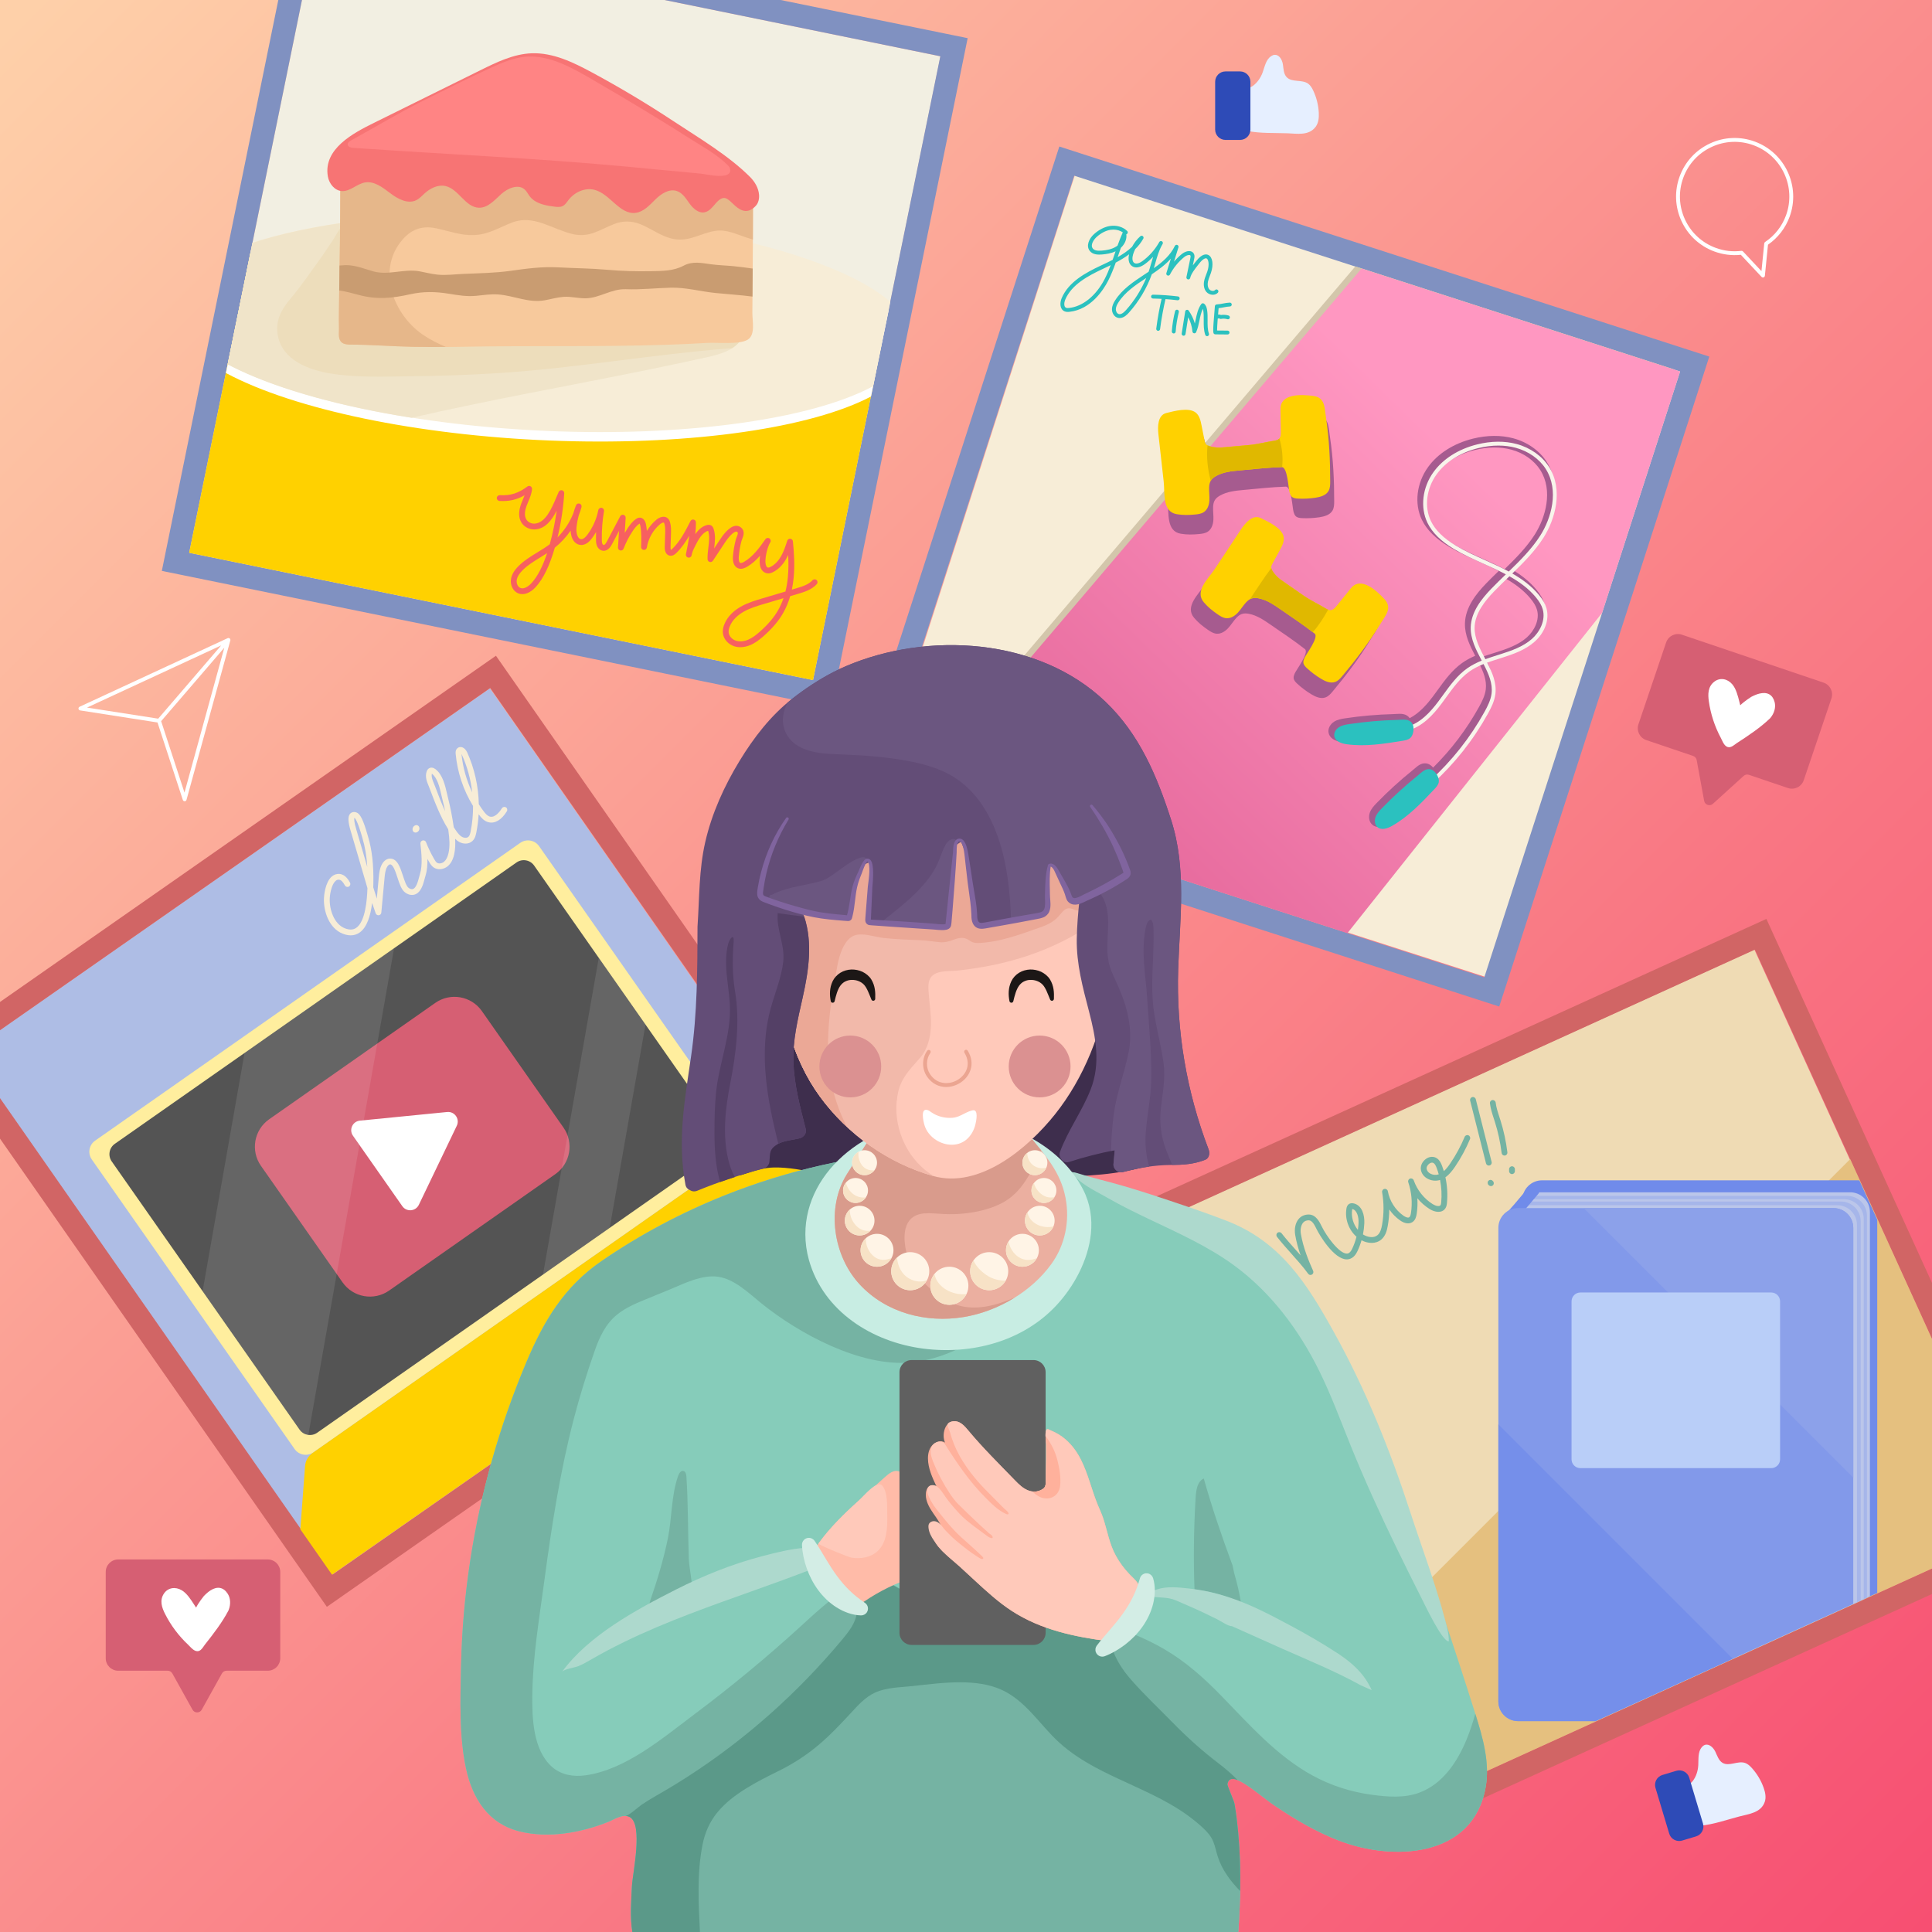 <?xml version="1.0" encoding="utf-8"?>
<!-- Generator: Adobe Illustrator 27.5.0, SVG Export Plug-In . SVG Version: 6.00 Build 0)  -->
<svg version="1.1" xmlns="http://www.w3.org/2000/svg" xmlns:xlink="http://www.w3.org/1999/xlink" x="0px" y="0px"
	 viewBox="0 0 500 500" style="enable-background:new 0 0 500 500;" xml:space="preserve">
<rect x="0" y="0" width="500" height="500" fill="#808080" stroke="none"/>
<g id="BACKGROUND">
	<linearGradient id="SVGID_1_" gradientUnits="userSpaceOnUse" x1="4.527" y1="4.527" x2="499.014" y2="499.014">
		<stop  offset="0" style="stop-color:#FED0A9"/>
		<stop  offset="0.673" style="stop-color:#F97683"/>
		<stop  offset="1" style="stop-color:#F74F72"/>
	</linearGradient>
	<rect style="fill:url(#SVGID_1_);" width="500" height="500"/>
</g>
<g id="OBJECTS">
	<g>
		<defs>
			<rect id="SVGID_00000152252733143178993110000004376438142653708454_" width="500" height="500"/>
		</defs>
		<clipPath id="SVGID_00000173141973845340703750000006434758790173974207_">
			<use xlink:href="#SVGID_00000152252733143178993110000004376438142653708454_"  style="overflow:visible;"/>
		</clipPath>
		<g style="clip-path:url(#SVGID_00000173141973845340703750000006434758790173974207_);">
			<g>
				<g>
					
						<rect x="63.767" y="-3.576" transform="matrix(0.98 0.2 -0.2 0.98 18.706 -27.628)" style="fill:#F2EFE2;" width="164.777" height="164.777"/>
					<path style="fill:#8091C1;" d="M81.901-18.383l161.451,32.941l-32.941,161.451L48.959,143.068L81.901-18.383 M77.221-25.462
						l-1.2,5.879L43.081,141.868l-1.2,5.879l5.879,1.199l161.451,32.941l5.879,1.199l1.2-5.879l32.941-161.451l1.199-5.879
						l-5.879-1.2L83.1-24.262L77.221-25.462L77.221-25.462z"/>
				</g>
				<polygon style="fill:#FFD100;" points="210.411,176.009 48.959,143.068 64.779,65.533 228.095,89.332 				"/>
				<g>
					<defs>
						
							<rect id="SVGID_00000158707127016613377010000001125501073299413692_" x="63.767" y="-3.576" transform="matrix(0.98 0.2 -0.2 0.98 18.706 -27.628)" width="164.777" height="164.777"/>
					</defs>
					<clipPath id="SVGID_00000085227189958466414820000002156963923250257051_">
						<use xlink:href="#SVGID_00000158707127016613377010000001125501073299413692_"  style="overflow:visible;"/>
					</clipPath>
					<g style="clip-path:url(#SVGID_00000085227189958466414820000002156963923250257051_);">
						<g>
							<g>
								
									<ellipse transform="matrix(0.05 -0.999 0.999 0.05 47.545 221.964)" style="fill:#FFFFFF;" cx="140.464" cy="85.986" rx="27.952" ry="95.583"/>
							</g>
							<g>
								
									<ellipse transform="matrix(0.05 -0.999 0.999 0.05 50.105 219.763)" style="fill:#F7EDD7;" cx="140.586" cy="83.54" rx="27.952" ry="95.583"/>
							</g>
							<g>
								<path style="fill:#F0E4C9;" d="M167.738,95.681c5.054-1.035,10.111-2.083,15.144-3.218c2.962-0.668,6.301-1.495,8.384-3.877
									c2.605-2.98,2.501-7.483,2.462-11.19c-0.053-4.969-0.581-9.916-0.884-14.874c-14.635-3.484-32.064-5.957-50.856-6.9
									c-52.723-2.646-96.091,7.708-96.864,23.126c-0.605,12.054,25.005,23.634,61.404,29.378
									C126.818,103.447,147.34,99.857,167.738,95.681z"/>
							</g>
							<g>
								<path style="fill:#EDDDBB;" d="M193.727,77.396c-0.053-4.969-0.581-9.916-0.884-14.874
									c-14.635-3.484-32.064-5.957-50.856-6.9c-19.338-0.97-37.401-0.185-52.58,1.952c-0.769,0.108-2.84,4.009-3.352,4.729
									c-1.055,1.485-1.978,3.015-3.048,4.483c-2.537,3.48-4.999,7.167-7.767,10.433c-2.409,2.843-4.101,5.819-3.32,9.724
									c1.263,6.313,7.961,8.786,13.615,9.719c6.86,1.132,14.086,0.781,21.044,0.713c7.471-0.074,14.94-0.346,22.396-0.817
									c19.963-1.261,39.603-4.808,59.495-6.372c0.336-0.026,0.677-0.053,1.016-0.08c0.654-0.424,1.255-0.923,1.777-1.52
									C193.871,85.606,193.767,81.103,193.727,77.396z"/>
							</g>
						</g>
						<g>
							<g>
								<path style="fill:#F7C99C;" d="M194.711,80.976c0.052-9.439,0.181-18.865,0.165-28.344c-0.003-1.494-0.011-3.022-0.51-4.43
									c-1.193-3.364-4.114-3.422-7.141-3.684c-4.127-0.357-8.253-0.717-12.379-1.075c-17.895-1.554-35.78-3.146-53.715-4.171
									c-9.401-0.537-18.809-0.961-28.221-1.272c-4.35-0.144-4.803-0.243-4.818,4.338c-0.012,3.805-0.025,7.61-0.038,11.416
									c-0.02,6.067-0.113,12.133-0.218,18.199c-0.052,2.992-0.099,5.983-0.126,8.975c-0.012,1.345-0.027,2.693,0.019,4.037
									c0.041,1.201-0.329,2.772,0.729,3.659c0.572,0.479,1.377,0.53,2.123,0.559c5.406,0,10.826,0.468,16.232,0.566
									c4.412,0.08,8.826,0.078,13.238-0.007c17.472-0.335,34.947,0.064,52.404-0.509c3.528-0.116,7.055-0.274,10.579-0.49
									c2.567-0.157,8.325,0.506,10.497-0.849C195.544,86.637,194.699,83.09,194.711,80.976z"/>
							</g>
							<g>
								<path style="fill:#E6B78A;" d="M109.366,86.57c-7.43-5.111-11.703-16.118-5.754-23.872c2.492-3.248,5.41-4.453,9.403-3.586
									c3.356,0.728,6.473,1.934,9.982,1.708c3.639-0.234,6.261-1.977,9.558-3.239c5.587-2.139,10.406,1.794,15.692,3.002
									c4.289,0.98,6.886-1.095,10.616-2.578c2.279-0.906,4.559-0.899,6.84,0.006c3.001,1.191,5.447,3.264,8.713,3.85
									c4.099,0.736,6.965-1.572,10.794-2.125c2.734-0.394,5.289,0.823,7.818,1.686c0.609,0.208,1.211,0.392,1.811,0.564
									c0.018-3.116,0.043-6.229,0.038-9.354c-0.003-1.494-0.011-3.022-0.51-4.43c-1.193-3.363-4.114-3.421-7.141-3.684
									c-4.127-0.357-8.253-0.717-12.379-1.075c-17.895-1.554-35.78-3.146-53.715-4.171c-9.401-0.538-18.809-0.961-28.221-1.272
									c-4.35-0.144-4.803-0.243-4.818,4.338c-0.012,3.805-0.025,7.61-0.038,11.416c-0.02,6.067-0.113,12.133-0.218,18.199
									c-0.052,2.992-0.099,5.983-0.126,8.976c-0.012,1.345-0.027,2.693,0.019,4.037c0.041,1.201-0.329,2.772,0.729,3.659
									c0.572,0.479,1.377,0.53,2.123,0.559c5.406,0,10.826,0.468,16.232,0.566c2.864,0.052,5.729,0.057,8.594,0.039
									C113.266,88.897,111.218,87.844,109.366,86.57z"/>
							</g>
							<g>
								<path style="fill:#C99C71;" d="M189.87,68.888c-1.911-0.189-3.82-0.227-5.726-0.479c-2.527-0.334-4.877-0.901-7.232,0.351
									c-2.603,1.385-5.518,1.374-8.433,1.424c-3.774,0.065-7.518-0.022-11.276-0.361c-4.221-0.381-8.448-0.398-12.677-0.628
									c-4.253-0.231-8.146,0.301-12.345,0.891c-4.064,0.571-8.178,0.625-12.271,0.799c-2.216,0.094-4.47,0.413-6.683,0.19
									c-1.562-0.157-3.08-0.569-4.621-0.851c-4.045-0.739-8.029,1.105-11.966,0.013c-2.099-0.582-4.064-1.409-6.27-1.581
									c-0.83-0.065-1.663-0.014-2.497,0.068c-0.018,1.076-0.02,2.151-0.039,3.227c-0.019,1.076-0.029,2.151-0.045,3.227
									c1.702,0.242,3.385,0.697,5.115,1.16c4.656,1.247,8.57,0.861,13.229-0.179c3.407-0.761,6.582-0.706,10.014-0.145
									c2.382,0.389,4.646,0.777,7.059,0.544c1.926-0.186,3.835-0.501,5.776-0.35c4.14,0.322,7.816,2.273,12.062,1.494
									c1.608-0.295,3.181-0.76,4.821-0.879c1.9-0.137,3.746,0.396,5.634,0.379c3.656-0.033,6.693-2.495,10.485-2.356
									c3.904,0.144,7.663-0.285,11.559-0.392c3.943-0.109,7.701,0.978,11.603,1.371c3.2,0.323,6.407,0.513,9.595,0.927
									c0.018-2.417,0.037-4.834,0.056-7.251C193.162,69.276,191.522,69.051,189.87,68.888z"/>
							</g>
							<g>
								<path style="fill:#F77474;" d="M140.753,52.988c0.913,0.245,1.871,0.389,2.793,0.499c0.697,0.082,1.439,0.15,2.07-0.158
									c0.668-0.326,1.074-1.004,1.528-1.592c1.554-2.01,4.246-3.243,6.707-2.615c4.043,1.032,6.503,6.472,10.645,5.965
									c2.086-0.256,3.614-1.999,5.115-3.47c1.501-1.471,3.577-2.856,5.567-2.179c1.487,0.506,2.365,1.987,3.289,3.257
									c0.924,1.27,2.305,2.531,3.85,2.251c1.254-0.227,2.085-1.375,2.924-2.335c2.253-2.581,3.123-1.041,5.004,0.644
									c1.809,1.62,3.543,1.952,5.339,0.028c0.697-0.747,0.932-1.833,0.858-2.852c-0.128-1.766-1.09-3.391-2.342-4.643
									c-5.572-5.576-13.22-10.078-19.798-14.422c-6.829-4.51-13.859-8.716-21.062-12.6c-4.879-2.631-10.114-5.18-15.653-4.975
									c-4.666,0.172-9.012,2.284-13.197,4.353c-9.21,4.554-18.419,9.107-27.629,13.661c-5.287,2.614-13.135,6.707-11.917,13.844
									c0.318,1.866,1.746,3.688,3.635,3.8c2.143,0.127,3.853-1.856,5.967-2.225c2.417-0.422,4.614,1.305,6.567,2.789
									c1.953,1.484,4.54,2.876,6.736,1.784c0.832-0.413,1.462-1.131,2.149-1.756c1.459-1.328,3.441-2.319,5.368-1.896
									c3.436,0.753,5.149,5.515,8.665,5.613c2.306,0.065,4.044-1.944,5.747-3.5c1.703-1.556,4.486-2.756,6.161-1.17
									c0.493,0.467,0.785,1.102,1.192,1.646C137.931,51.935,139.283,52.593,140.753,52.988z"/>
							</g>
							<g>
								<path style="fill:#FF8484;" d="M170.498,30.837c-0.722-0.444-1.445-0.887-2.168-1.329
									c-5.071-3.095-10.181-6.128-15.328-9.097c-4.697-2.71-9.894-5.678-15.49-5.789c-1.975-0.039-3.901,0.37-5.779,0.995
									c-1.682,0.56-3.326,1.293-4.932,2.034c-5.791,2.67-11.498,5.518-17.204,8.366c-6.386,3.187-12.46,6.888-18.72,10.31
									c-0.429,0.234-0.918,0.572-0.892,1.059c0.034,0.628,0.842,0.843,1.47,0.886c23.683,1.64,47.442,2.666,71.067,4.879
									c0.234,0.022,0.469,0.044,0.703,0.066c3.993,0.413,7.994,0.752,11.99,1.132c2.058,0.195,4.117,0.391,6.175,0.588
									c1.265,0.121,8.345,1.862,7.525-1.316c-0.109-0.42-0.433-0.744-0.744-1.047c-2.711-2.636-6.106-4.481-9.291-6.501
									C176.098,34.309,173.304,32.563,170.498,30.837z"/>
							</g>
						</g>
					</g>
				</g>
				<path style="fill:#F76060;" d="M211.327,150.117c-0.306-0.278-0.781-0.254-1.059,0.053c-0.966,1.068-2.403,1.557-4.181,2.084
					l-1.157,0.343c0.206-0.968,0.36-1.977,0.463-3.022c0.332-3.384,0.089-6.694-0.192-9.485c-0.036-0.353-0.313-0.633-0.666-0.67
					c-0.358-0.042-0.684,0.177-0.793,0.515c-0.438,1.355-0.891,2.755-1.597,3.997c-0.521,0.919-1.427,2.151-2.78,2.807
					c-0.267,0.129-0.466,0.181-0.586,0.157c-0.168-0.034-0.359-0.12-0.508-0.494c-0.601-1.515,0.435-5.124,1.051-5.999
					c0,0,0.001-0.001,0.001-0.002c0.239-0.338,0.159-0.806-0.18-1.045c-0.338-0.24-0.806-0.159-1.045,0.18
					c-1.5,2.123-3.2,4.529-5.557,5.878c-0.432,0.247-0.749,0.338-0.941,0.273c-0.359-0.123-0.465-0.875-0.412-1.565
					c0.106-1.358,0.335-2.718,0.682-4.042c0.051-0.194,0.133-0.397,0.214-0.604c0.302-0.765,0.808-2.046-0.331-2.971
					c-0.438-0.354-0.966-0.493-1.523-0.402c-1.599,0.26-3.2,2.438-4.012,3.713c-0.458,0.717-0.93,1.423-1.404,2.128
					c0.002-0.02,0.005-0.04,0.007-0.059c0.204-1.646,0.415-3.349-0.137-5.015c-0.061-0.183-0.221-0.667-0.692-0.912
					c-0.445-0.23-0.909-0.109-1.063-0.068c-1.294,0.342-2.251,1.292-2.986,2.34c0.111-1.004,0.174-2.018,0.162-3.038
					c-0.004-0.345-0.244-0.643-0.581-0.721c-0.336-0.078-0.683,0.083-0.838,0.392c-1.299,2.565-2.642,5.218-4.721,7.205
					c-0.204,0.195-0.307,0.249-0.311,0.276c-0.05-0.076-0.128-0.324-0.115-0.748l0.105-3.362c0.03-0.958,0.064-2.044-0.243-3.089
					c-0.084-0.284-0.218-0.647-0.514-0.94c-0.847-0.838-2.143-0.439-3.052,0.33c-0.96,0.811-1.783,1.793-2.43,2.88
					c-0.044-0.56-0.112-1.12-0.216-1.678c-0.214-1.161-0.935-1.87-1.798-1.76c-0.318,0.04-0.566,0.184-0.768,0.321
					c-0.937,0.64-1.609,1.541-2.143,2.338c-0.281,0.419-0.548,0.847-0.802,1.284l0.241-3.909c0.022-0.353-0.206-0.673-0.547-0.769
					c-0.34-0.098-0.701,0.061-0.866,0.374c-1.143,2.179-2.292,4.354-3.444,6.528c-0.443,0.836-0.711,0.905-0.821,0.905
					c-0.119-0.008-0.273-0.159-0.353-0.342c-0.121-0.279-0.135-0.641-0.14-1.019c-0.035-2.559,0.155-5.047,0.564-7.398
					c0.071-0.405-0.198-0.792-0.603-0.866c-0.402-0.073-0.793,0.191-0.872,0.595c-0.446,2.295-1.422,4.497-2.825,6.37
					c-0.581,0.776-1.09,1.153-1.557,1.153c-0.005,0-0.009,0-0.014,0c-0.263-0.004-0.473-0.105-0.66-0.316
					c-0.459-0.517-0.701-1.625-0.589-2.695c0.113-1.081,0.314-2.15,0.602-3.196c0.27-0.682,0.502-1.378,0.696-2.087
					c0.105-0.384-0.109-0.784-0.487-0.91c-0.378-0.125-0.789,0.066-0.935,0.437c-0.269,0.682-0.502,1.378-0.699,2.082
					c-0.931,2.325-2.326,4.453-4.084,6.235c0.914-3.782,1.497-7.617,1.737-11.43c0.022-0.361-0.215-0.687-0.566-0.775
					c-0.352-0.087-0.714,0.087-0.865,0.415c-0.189,0.414-0.387,0.883-0.599,1.384c-1.195,2.834-2.832,6.714-5.679,6.831
					c-0.83,0.044-1.662-0.388-2.082-1.05c-0.662-1.044-0.339-2.512,0.047-3.56c0.135-0.365,0.287-0.727,0.439-1.089
					c0.428-1.02,0.871-2.074,0.973-3.245c0.026-0.294-0.123-0.575-0.38-0.72c-0.257-0.144-0.575-0.124-0.812,0.051
					c-2.396,1.769-4.404,2.402-7.139,2.244c-0.407-0.009-0.768,0.293-0.791,0.707c-0.023,0.414,0.293,0.768,0.707,0.791
					c2.452,0.138,4.436-0.296,6.487-1.467c-0.129,0.349-0.277,0.7-0.428,1.059c-0.16,0.382-0.32,0.764-0.463,1.15
					c-0.722,1.958-0.69,3.646,0.094,4.882c0.707,1.116,2.027,1.794,3.409,1.747c2.717-0.111,4.438-2.389,5.691-4.85
					c-0.393,2.882-0.982,5.759-1.763,8.598c-0.008,0.029-0.016,0.059-0.024,0.088c-0.01,0.008-0.021,0.016-0.031,0.023
					c-0.989,0.746-2.085,1.416-3.145,2.064c-1.706,1.043-3.471,2.122-4.936,3.589c-1.118,1.12-1.747,2.215-1.922,3.347
					c-0.243,1.571,0.561,3.154,1.869,3.683c1.402,0.569,3.105-0.054,4.558-1.659c1.971-2.178,3.582-5.507,4.917-10.167
					c1.575-1.259,2.951-2.749,4.083-4.406c0.044,1.001,0.314,2.137,0.985,2.893c0.467,0.526,1.075,0.811,1.759,0.821
					c0.013,0,0.025,0,0.037,0c1.444,0,2.432-1.319,2.758-1.754c0.38-0.507,0.731-1.037,1.053-1.584
					c-0.021,0.663-0.027,1.332-0.018,2.005c0.007,0.515,0.033,1.062,0.263,1.595c0.311,0.717,0.932,1.193,1.622,1.242
					c1.28,0.083,2.018-1.256,2.253-1.699c0.607-1.146,1.214-2.292,1.819-3.439l-0.264,4.272c-0.023,0.37,0.228,0.702,0.59,0.78
					c0.364,0.077,0.728-0.121,0.859-0.467c0.604-1.589,1.389-3.11,2.333-4.521c0.454-0.678,1.017-1.438,1.741-1.933
					c0.023-0.016,0.042-0.028,0.058-0.039c0.061,0.089,0.145,0.267,0.189,0.51c0.334,1.803,0.27,3.702,0.208,5.538
					c-0.014,0.396,0.284,0.734,0.678,0.772c0.391,0.039,0.751-0.237,0.813-0.629c0.367-2.311,1.603-4.501,3.39-6.01
					c0.467-0.395,0.927-0.509,1.028-0.41c0.027,0.027,0.073,0.102,0.131,0.299c0.239,0.814,0.21,1.731,0.183,2.619l-0.104,3.362
					c-0.039,1.263,0.454,2.109,1.317,2.263c0.801,0.146,1.415-0.441,1.644-0.661c1.374-1.314,2.454-2.896,3.38-4.508
					c-0.19,1.463-0.477,2.92-0.768,4.353c-0.036,0.149-0.067,0.301-0.092,0.456c-0.065,0.403,0.204,0.785,0.606,0.858
					c0.398,0.073,0.788-0.188,0.87-0.588c0.026-0.129,0.053-0.258,0.079-0.388c0.175-0.71,0.518-1.413,0.909-2.178
					c0.713-1.393,1.683-3.285,3.281-3.793c0.437,1.339,0.256,2.796,0.065,4.338c-0.123,0.989-0.249,2.012-0.211,3.04
					c0.012,0.327,0.235,0.608,0.55,0.695c0.314,0.085,0.65-0.041,0.829-0.315c0.442-0.682,0.895-1.354,1.348-2.026
					c0.552-0.819,1.104-1.638,1.635-2.472c1.085-1.704,2.285-2.925,2.988-3.039c0.137-0.02,0.233,0.002,0.337,0.087
					c0.221,0.179,0.232,0.366-0.118,1.255c-0.105,0.265-0.206,0.526-0.271,0.774c-0.369,1.41-0.613,2.858-0.726,4.305
					c-0.126,1.618,0.391,2.748,1.42,3.101c0.834,0.285,1.64-0.086,2.173-0.39c1.325-0.758,2.438-1.777,3.42-2.888
					c-0.163,1.156-0.158,2.302,0.17,3.128c0.387,0.975,1.085,1.306,1.604,1.411c0.61,0.124,1.169-0.098,1.538-0.277
					c1.346-0.652,2.532-1.833,3.431-3.416c0.195-0.343,0.371-0.692,0.532-1.046c0.101,1.851,0.113,3.82-0.081,5.802
					c-0.126,1.284-0.334,2.506-0.623,3.659l-5.868,1.741c-1.912,0.567-3.89,1.154-5.69,2.179c-1.462,0.833-3.394,2.314-4.289,4.646
					c-0.314,0.817-0.427,1.587-0.335,2.289c0.192,1.477,1.364,2.806,2.915,3.307c0.503,0.162,1.04,0.243,1.595,0.243
					c0.86,0,1.762-0.193,2.645-0.575c1.308-0.566,2.416-1.459,3.329-2.258c2.21-1.936,3.858-3.864,5.037-5.892
					c0.787-1.354,1.419-2.852,1.891-4.479l2.007-0.595c1.578-0.468,3.541-1.05,4.866-2.516
					C211.658,150.869,211.634,150.395,211.327,150.117z M137.564,150.893c-0.782,0.863-1.949,1.651-2.884,1.275
					c-0.746-0.302-1.068-1.286-0.948-2.063c0.125-0.806,0.616-1.629,1.502-2.517c1.338-1.34,2.95-2.326,4.656-3.369
					c0.561-0.343,1.132-0.692,1.696-1.058C140.441,146.636,139.117,149.178,137.564,150.893z M201.319,158.012
					c-1.096,1.886-2.642,3.69-4.728,5.518c-0.825,0.722-1.818,1.526-2.936,2.009c-1.117,0.483-2.247,0.583-3.184,0.281
					c-0.995-0.321-1.771-1.173-1.889-2.073c-0.059-0.452,0.025-0.975,0.249-1.558c0.736-1.918,2.38-3.168,3.63-3.88
					c1.65-0.939,3.543-1.501,5.374-2.044l4.935-1.464C202.377,155.954,201.893,157.025,201.319,158.012z"/>
			</g>
			<g>
				<g>
					
						<rect x="330.901" y="272.482" transform="matrix(0.91 -0.414 0.414 0.91 -109.851 202.996)" style="fill:#EFDBB4;" width="164.777" height="164.777"/>
					<path style="fill:#D16565;" d="M454.166,245.761l68.233,149.986L372.413,463.98L304.18,313.995L454.166,245.761
						 M457.142,237.815l-5.461,2.484l-149.986,68.233l-5.461,2.484l2.484,5.461l68.233,149.986l2.484,5.461l5.461-2.485
						l149.986-68.233l5.461-2.485l-2.484-5.461l-68.233-149.986L457.142,237.815L457.142,237.815z"/>
				</g>
				<g>
					<polygon style="fill:#E5C07F;" points="478.829,299.974 354.406,424.398 372.413,463.98 522.399,395.747 					"/>
				</g>
				<g>
					<path style="fill:#75B3A3;" d="M339.161,329.957c-0.232,0-0.46-0.107-0.606-0.307c-1.337-1.827-2.873-3.547-4.358-5.21
						c-1.246-1.396-2.535-2.839-3.713-4.35c-0.254-0.326-0.196-0.798,0.131-1.053c0.325-0.255,0.797-0.196,1.053,0.131
						c1.146,1.472,2.418,2.896,3.648,4.272c0.426,0.477,0.855,0.958,1.283,1.445c-0.581-1.66-1.093-3.448-1.403-5.279
						c-0.271-1.605,0.064-3.151,0.896-4.136c0.64-0.756,1.544-1.155,2.615-1.155c0.001,0,0.002,0,0.004,0
						c1.871,0.003,2.819,1.969,3.386,3.143c1.143,2.367,4.455,6.97,6.453,6.97c0.002,0,0.003,0,0.005,0
						c0.197,0,0.799-0.003,1.375-1.217c0.476-1.001,0.855-2.058,1.131-3.141c-2.024-1.798-3.04-4.605-2.603-7.291
						c0.034-0.215,0.127-0.792,0.604-1.14c0.244-0.179,0.675-0.359,1.329-0.189c2.122,0.541,2.784,2.998,2.695,5.116
						c-0.04,0.97-0.159,1.941-0.35,2.899c1.176,0.741,2.786,1.033,3.788,0.172c0.713-0.612,0.984-1.69,1.156-2.661
						c0.492-2.795,0.497-5.632,0.015-8.432c-0.07-0.406,0.202-0.794,0.608-0.865c0.402-0.069,0.795,0.197,0.869,0.604
						c0.46,2.532,1.928,4.838,4.026,6.326c0.502,0.354,1.162,0.651,1.516,0.416c0.27-0.18,0.379-0.682,0.443-1.1
						c0.408-2.659,0.167-5.412-0.698-7.961c-0.133-0.391,0.075-0.815,0.465-0.95c0.39-0.137,0.815,0.07,0.952,0.459
						c0.894,2.533,2.637,4.72,4.907,6.155c0.744,0.471,1.731,0.701,2.027,0.259c0.11-0.165,0.146-0.449,0.173-0.727
						c0.183-1.926,0.08-3.885-0.296-5.788c-0.009,0.002-0.018,0.005-0.026,0.008c-1.057,0.329-2.279,0.194-3.268-0.364
						c-0.84-0.475-1.417-1.207-1.625-2.063c-0.27-1.101,0.252-2.327,1.297-3.052c0.914-0.636,1.992-0.684,2.811-0.127
						c0.716,0.488,1.072,1.252,1.351,2.005c0.161,0.433,0.308,0.872,0.44,1.315c0.624-0.549,1.159-1.264,1.654-1.992
						c1.466-2.156,2.721-4.471,3.73-6.879c0.159-0.382,0.599-0.563,0.981-0.401c0.382,0.16,0.561,0.6,0.401,0.982
						c-1.048,2.5-2.351,4.903-3.873,7.143c-0.667,0.98-1.462,2.015-2.487,2.73c0.473,2.173,0.611,4.421,0.402,6.628
						c-0.044,0.448-0.115,0.962-0.418,1.415c-0.887,1.33-2.734,1.026-4.077,0.177c-1.203-0.761-2.274-1.709-3.176-2.797
						c0.095,1.353,0.04,2.714-0.166,4.055c-0.111,0.723-0.337,1.616-1.096,2.12c-0.849,0.564-2.021,0.404-3.213-0.442
						c-1.087-0.771-2.027-1.732-2.78-2.821c-0.016,1.412-0.147,2.823-0.395,4.225c-0.217,1.234-0.584,2.619-1.655,3.539
						c-1.445,1.241-3.506,1.064-5.135,0.208c-0.283,0.987-0.645,1.95-1.082,2.87c-0.811,1.71-1.93,2.071-2.726,2.074
						c-0.003,0-0.006,0-0.009,0c-3.313,0.001-7.056-6.265-7.806-7.817c-0.559-1.161-1.178-2.294-2.036-2.295
						c-0.001,0-0.002,0-0.003,0c-0.633,0-1.113,0.204-1.469,0.624c-0.534,0.632-0.755,1.776-0.563,2.916
						c0.603,3.547,2.011,6.963,3.17,9.543c0.158,0.351,0.025,0.763-0.307,0.956C339.419,329.924,339.289,329.957,339.161,329.957z
						 M349.963,312.892c-0.008,0.031-0.017,0.073-0.025,0.128c-0.301,1.849,0.281,3.829,1.48,5.27
						c0.088-0.593,0.145-1.189,0.17-1.784c0.065-1.576-0.395-3.301-1.569-3.601C349.997,312.899,349.978,312.895,349.963,312.892z
						 M370.613,300.889c-0.293,0-0.563,0.158-0.693,0.248c-0.447,0.311-0.829,0.912-0.694,1.464c0.141,0.575,0.57,0.922,0.906,1.112
						c0.625,0.353,1.424,0.444,2.082,0.238c0.043-0.014,0.084-0.027,0.126-0.042c-0.15-0.543-0.323-1.078-0.518-1.605
						c-0.193-0.521-0.422-1.036-0.79-1.287C370.895,300.924,370.751,300.889,370.613,300.889z"/>
					<path style="fill:#75B3A3;" d="M385.305,301.649c-0.335,0-0.641-0.227-0.727-0.566l-4.103-16.246
						c-0.102-0.401,0.143-0.81,0.544-0.911c0.396-0.1,0.81,0.142,0.911,0.544l4.103,16.246c0.101,0.401-0.143,0.81-0.544,0.911
						C385.428,301.643,385.366,301.649,385.305,301.649z"/>
					<path style="fill:#75B3A3;" d="M385.847,306.969c-0.189,0-0.379-0.071-0.524-0.214l-0.095-0.095
						c-0.292-0.293-0.311-0.789-0.018-1.081c0.293-0.292,0.748-0.311,1.038-0.021c0.001,0.001,0.044,0.044,0.045,0.045l0.079,0.079
						c0.296,0.289,0.302,0.765,0.012,1.061C386.236,306.894,386.041,306.969,385.847,306.969z"/>
					<path style="fill:#75B3A3;" d="M389.364,299.06c-0.374,0-0.697-0.279-0.743-0.66c-0.329-2.716-0.914-5.418-1.738-8.03
						l-0.274-0.849c-0.417-1.277-0.849-2.599-1.017-3.988c-0.05-0.411,0.243-0.784,0.654-0.834c0.402-0.052,0.784,0.243,0.834,0.654
						c0.151,1.243,0.541,2.438,0.954,3.703l0.278,0.862c0.853,2.7,1.458,5.493,1.797,8.302c0.05,0.411-0.243,0.784-0.654,0.834
						C389.425,299.059,389.395,299.06,389.364,299.06z"/>
					<path style="fill:#75B3A3;" d="M391.301,303.852c-0.414,0-0.75-0.336-0.75-0.75v-0.52c0-0.414,0.336-0.75,0.75-0.75
						c0.414,0,0.75,0.336,0.75,0.75v0.52C392.051,303.516,391.715,303.852,391.301,303.852z"/>
				</g>
				<g>
					<defs>
						
							<rect id="SVGID_00000159467807483011364360000001206860228188505228_" x="330.901" y="272.482" transform="matrix(0.91 -0.414 0.414 0.91 -109.851 202.996)" width="164.777" height="164.777"/>
					</defs>
					<clipPath id="SVGID_00000111182343237908543260000006569525447287930518_">
						<use xlink:href="#SVGID_00000159467807483011364360000001206860228188505228_"  style="overflow:visible;"/>
					</clipPath>
					<g style="clip-path:url(#SVGID_00000111182343237908543260000006569525447287930518_);">
						<path style="fill:#708BEA;" d="M480.716,438.24h-81.629c-2.822,0-5.11-2.288-5.11-5.11V310.576c0-2.822,2.288-5.11,5.11-5.11
							h81.629c2.822,0,5.11,2.288,5.11,5.11V433.13C485.826,435.952,483.538,438.24,480.716,438.24z"/>
						<path style="fill:#BBC6EA;" d="M478.821,441.342h-81.629c-2.822,0-5.11-2.288-5.11-5.11V313.677c0-2.822,2.288-5.11,5.11-5.11
							h81.629c2.822,0,5.11,2.288,5.11,5.11v122.554C483.931,439.054,481.643,441.342,478.821,441.342z"/>
						<path style="fill:#A6B6EA;" d="M478.051,442.269h-81.63c-2.822,0-5.11-2.288-5.11-5.11V314.605c0-2.822,2.288-5.11,5.11-5.11
							h81.63c2.822,0,5.11,2.288,5.11,5.11v122.554C483.161,439.981,480.873,442.269,478.051,442.269z"/>
						<path style="fill:#BBC6EA;" d="M477.223,443.132h-81.629c-2.822,0-5.11-2.288-5.11-5.11V315.467c0-2.822,2.288-5.11,5.11-5.11
							h81.629c2.822,0,5.11,2.288,5.11,5.11v122.554C482.334,440.844,480.046,443.132,477.223,443.132z"/>
						<path style="fill:#A6B6EA;" d="M476.431,443.732h-81.629c-2.822,0-5.11-2.288-5.11-5.11V316.068c0-2.822,2.288-5.11,5.11-5.11
							h81.629c2.822,0,5.11,2.288,5.11,5.11v122.554C481.541,441.444,479.253,443.732,476.431,443.732z"/>
						<path style="fill:#BBC6EA;" d="M475.478,444.688h-81.629c-2.822,0-5.11-2.288-5.11-5.11V317.023c0-2.822,2.288-5.11,5.11-5.11
							h81.629c2.822,0,5.11,2.288,5.11,5.11v122.554C480.589,442.4,478.301,444.688,475.478,444.688z"/>
						<path style="fill:#708BEA;" d="M390.172,317.536c-0.342,0-0.686-0.116-0.968-0.354c-0.632-0.535-0.712-1.481-0.177-2.114
							l6.79-8.033c0.534-0.632,1.479-0.713,2.114-0.177c0.632,0.535,0.712,1.482,0.177,2.114l-6.79,8.033
							C391.021,317.355,390.599,317.536,390.172,317.536z"/>
						<path style="fill:#8299EA;" d="M474.513,445.428h-81.629c-2.822,0-5.11-2.288-5.11-5.11V317.764c0-2.822,2.288-5.11,5.11-5.11
							h81.629c2.822,0,5.11,2.288,5.11,5.11v122.554C479.623,443.141,477.335,445.428,474.513,445.428z"/>
						<path style="fill:#8CA1EA;" d="M426.574,329.372c15.836,15.836,31.673,31.673,47.509,47.509l5.54,5.54v-64.656
							c0-2.822-2.288-5.11-5.11-5.11h-64.656C415.429,318.227,421.001,323.799,426.574,329.372z"/>
						<path style="fill:#758FEA;" d="M458.239,439.077c-23.489-23.489-46.977-46.977-70.466-70.466v71.707
							c0,2.822,2.288,5.11,5.11,5.11h71.707C462.473,443.311,460.356,441.194,458.239,439.077z"/>
						<path style="fill:#B9CEF8;" d="M458.391,379.953h-49.385c-1.266,0-2.292-1.026-2.292-2.292V336.79
							c0-1.266,1.026-2.292,2.292-2.292h49.385c1.266,0,2.292,1.026,2.292,2.292v40.871
							C460.683,378.927,459.656,379.953,458.391,379.953z"/>
					</g>
				</g>
			</g>
			<g>
				<g>
					
						<rect x="24.082" y="210.388" transform="matrix(0.82 -0.572 0.572 0.82 -148.424 113.66)" style="fill:#AEBDE5;" width="164.777" height="164.777"/>
					<path style="fill:#D16565;" d="M126.864,178.06l94.323,135.11l-135.11,94.323l-94.323-135.11L126.864,178.06 M128.35,169.705
						l-4.92,3.435l-135.11,94.323l-4.92,3.435l3.435,4.92l94.323,135.11l3.435,4.92l4.92-3.435l135.11-94.323l4.92-3.434
						l-3.435-4.92l-94.323-135.11L128.35,169.705L128.35,169.705z"/>
				</g>
				<g>
					<g>
						<path style="fill:#F7EDD7;" d="M90.769,242.064c-0.649,0-1.342-0.143-2.075-0.428c-3.44-1.339-5.043-5.694-4.849-9.304
							c0.021-0.4,0.262-3.955,2.02-5.487c0.576-0.501,1.271-0.733,2.001-0.673c1.57,0.132,2.433,1.735,2.716,2.262
							c0.196,0.365,0.06,0.819-0.306,1.016c-0.363,0.196-0.819,0.06-1.016-0.306c-0.511-0.951-1.008-1.434-1.519-1.477
							c-0.335-0.031-0.616,0.069-0.89,0.309c-0.977,0.851-1.437,3.119-1.507,4.437c-0.162,2.996,1.148,6.757,3.894,7.826
							c1.187,0.461,2.144,0.431,2.926-0.093c2.411-1.611,2.83-7.32,2.931-10.302c-0.492-1.63-0.963-3.258-1.426-4.862
							c-0.289-1.001-0.579-2.002-0.873-3.002l-1.953-6.639c-0.825-2.661-0.879-4.097-0.182-4.801
							c0.216-0.218,0.699-0.547,1.522-0.301c1.007,0.301,1.797,1.861,2.916,5.754l0.124,0.429c1.06,3.515,1.505,7.444,1.399,12.366
							c-0.006,0.278-0.014,0.561-0.023,0.851c0.296,0.977,0.6,1.954,0.915,2.926l0.509-5.463c0.105-1.131,0.225-2.414,0.888-3.54
							c0.504-0.855,1.243-1.35,2.026-1.357c0.007,0,0.015,0,0.023,0c1.872,0,2.608,2.256,3.32,4.439
							c0.412,1.261,0.878,2.691,1.447,3.123c0.197,0.15,0.593,0.394,0.97,0.349c0.978-0.113,1.455-1.928,1.77-3.128
							c0.077-0.294,0.149-0.565,0.219-0.793c0.718-2.307,0.386-5.375,0.119-7.84c-0.041-0.374,0.199-0.755,0.564-0.844
							c0.365-0.087,0.736,0.071,0.873,0.422c0.598,1.537,1.324,3.038,2.157,4.461c0.199,0.341,0.399,0.663,0.649,0.848
							c0.53,0.394,1.363,0.2,1.862-0.213c0.533-0.443,0.922-1.183,1.155-2.199c0.427-1.859,0.252-3.838-0.001-5.7
							c-0.023-0.171-0.047-0.341-0.071-0.51c-2.081-3.346-3.465-7.022-4.809-10.591c-0.079-0.208-0.163-0.414-0.249-0.622
							c-0.442-1.069-0.992-2.399-0.511-3.758c0.136-0.386,0.343-0.655,0.631-0.82c0.496-0.283,1.103-0.19,1.667,0.247
							c1.849,1.436,2.474,4.176,2.977,6.376c0.09,0.393,0.176,0.77,0.265,1.12c0.595,2.347,1.077,4.815,1.47,7.52
							c0.198,0.311,0.403,0.618,0.616,0.923c0.442,0.635,0.939,1.268,1.577,1.601c0.491,0.255,1.202,0.319,1.611-0.054
							c0.325-0.298,0.456-0.847,0.564-1.384c0.433-2.169,0.638-4.383,0.621-6.595c-2.503-4.071-4.047-8.674-4.495-13.456
							c-0.028-0.296-0.093-0.989,0.424-1.464c0.301-0.278,0.689-0.387,1.088-0.305c0.694,0.141,1.219,0.808,1.458,1.336
							c1.905,4.214,2.926,8.824,3.019,13.448c0.379,0.598,0.78,1.184,1.203,1.755c0.482,0.652,1.018,1.279,1.666,1.445
							c1.434,0.365,2.742-1.557,3.108-2.156c0.216-0.353,0.679-0.463,1.031-0.248c0.353,0.216,0.464,0.678,0.248,1.031
							c-1.359,2.221-3.092,3.251-4.759,2.826c-1.103-0.282-1.854-1.131-2.5-2.006c-0.014-0.019-0.028-0.038-0.042-0.057
							c-0.088,1.591-0.287,3.175-0.599,4.738c-0.148,0.746-0.363,1.593-1.021,2.196c-0.966,0.883-2.36,0.776-3.317,0.278
							c-0.443-0.231-0.82-0.534-1.153-0.875c0.091,1.351,0.06,2.732-0.252,4.094c-0.309,1.345-0.867,2.36-1.659,3.017
							c-0.954,0.793-2.536,1.138-3.714,0.264c-0.477-0.354-0.78-0.833-1.05-1.294c-0.168-0.286-0.331-0.575-0.49-0.867
							c0.031,1.512-0.079,3.018-0.495,4.357c-0.065,0.208-0.13,0.457-0.201,0.727c-0.419,1.596-1.052,4.007-3.048,4.238
							c-0.67,0.076-1.399-0.151-2.05-0.645c-0.942-0.715-1.439-2.239-1.966-3.852c-0.495-1.517-1.111-3.404-1.897-3.404
							c-0.002,0-0.003,0-0.005,0c-0.234,0.002-0.528,0.246-0.749,0.619c-0.493,0.837-0.596,1.942-0.687,2.917l-0.834,8.952
							c-0.032,0.35-0.303,0.63-0.652,0.675c-0.343,0.043-0.681-0.159-0.8-0.49c-0.321-0.89-0.629-1.787-0.927-2.688
							c-0.403,3.241-1.297,6.36-3.307,7.704C92.328,241.84,91.583,242.064,90.769,242.064z M91.71,211.661
							c-0.063,0.232-0.126,1.001,0.566,3.236l1.959,6.66c0.275,0.935,0.546,1.872,0.816,2.808c-0.168-2.806-0.583-5.253-1.264-7.51
							l-0.13-0.448c-1.089-3.791-1.677-4.598-1.931-4.742C91.721,211.664,91.715,211.662,91.71,211.661z M111.771,200.236
							c-0.189,0.805,0.171,1.676,0.551,2.597c0.092,0.223,0.183,0.443,0.264,0.658c0.84,2.23,1.653,4.391,2.611,6.461
							c-0.21-1.032-0.438-2.033-0.687-3.013c-0.092-0.361-0.181-0.749-0.273-1.154c-0.45-1.969-1.009-4.419-2.435-5.526
							C111.792,200.251,111.781,200.243,111.771,200.236z M119.437,195.141c0.342,3.455,1.285,6.81,2.772,9.916
							c-0.386-3.36-1.284-6.663-2.677-9.745C119.504,195.251,119.471,195.194,119.437,195.141z"/>
						<path style="fill:#F7EDD7;" d="M107.531,215.47c-0.315,0-0.603-0.199-0.708-0.504c-0.095-0.274-0.071-0.585,0.067-0.85
							c0.138-0.266,0.377-0.464,0.656-0.545c0.037-0.011,0.075-0.019,0.112-0.023c0.329-0.048,0.667,0.123,0.805,0.444
							c0.128,0.296,0.106,0.647-0.058,0.938c-0.164,0.29-0.453,0.49-0.772,0.534C107.599,215.468,107.565,215.47,107.531,215.47z
							 M107.963,215.012c-0.001,0-0.001,0.001-0.002,0.001C107.962,215.012,107.962,215.012,107.963,215.012z"/>
					</g>
					<g>
						<defs>
							
								<rect id="SVGID_00000041261116877350097900000012872161632293928611_" x="24.082" y="210.388" transform="matrix(0.82 -0.572 0.572 0.82 -148.424 113.66)" width="164.777" height="164.777"/>
						</defs>
						<clipPath id="SVGID_00000000913505632846149100000004792107751857311113_">
							<use xlink:href="#SVGID_00000041261116877350097900000012872161632293928611_"  style="overflow:visible;"/>
						</clipPath>
						<g style="clip-path:url(#SVGID_00000000913505632846149100000004792107751857311113_);">
							<path style="fill:#FFEE9E;" d="M191.149,298.797l-110.032,77.07c-1.583,1.109-3.765,0.724-4.873-0.858l-52.488-74.937
								c-1.109-1.583-0.724-3.764,0.858-4.873l110.032-77.07c1.583-1.109,3.764-0.724,4.873,0.859l52.488,74.937
								C193.117,295.507,192.732,297.689,191.149,298.797z"/>
							<path style="fill:#FFD100;" d="M191.412,298.613L80.854,376.052c-1.106,0.775-1.805,2.009-1.906,3.368l-2.482,33.269
								c-0.289,3.868,4.044,6.386,7.193,4.181l145.154-101.671c3.149-2.206,2.263-7.138-1.471-8.188l-32.114-9.037
								C193.917,297.604,192.518,297.839,191.412,298.613z"/>
							<path style="fill:#545454;" d="M186.046,297.976L82.089,370.79c-1.481,1.037-3.522,0.678-4.559-0.803L28.915,300.58
								c-1.037-1.481-0.677-3.522,0.803-4.559l103.957-72.814c1.481-1.037,3.522-0.677,4.559,0.803l48.615,69.407
								C187.886,294.897,187.526,296.939,186.046,297.976z"/>
							<g>
								<path style="fill:#D65F73;" d="M143.708,303.874l-43.002,30.12c-3.915,2.742-9.311,1.791-12.053-2.123l-21.12-30.153
									c-2.742-3.915-1.791-9.311,2.123-12.053l43.002-30.12c3.914-2.742,9.311-1.791,12.053,2.123l21.12,30.153
									C148.573,295.736,147.622,301.133,143.708,303.874z"/>
								<g>
									<path style="fill:#FFFFFF;" d="M91.348,293.924l12.769,18.23c1.092,1.559,3.458,1.365,4.282-0.351l9.821-20.465
										c0.84-1.75-0.558-3.744-2.489-3.553l-22.589,2.236C91.247,290.207,90.256,292.365,91.348,293.924z"/>
								</g>
							</g>
							<path style="opacity:0.1;fill:#FFFFFF;" d="M79.802,371.345l1.475-8.374c6.904-39.191,13.809-78.381,20.713-117.572
								l-38.701,27.108l-10.86,61.644l25.101,35.836C78.082,370.774,78.918,371.233,79.802,371.345z"/>
							<polygon style="opacity:0.1;fill:#FFFFFF;" points="167.061,265.166 154.963,247.893 140.522,329.862 157.795,317.763 
															"/>
						</g>
					</g>
				</g>
			</g>
			<g>
				<g>
					
						<rect x="248.687" y="66.817" transform="matrix(0.952 0.307 -0.307 0.952 61.928 -94.584)" style="fill:#F7EDD7;" width="164.777" height="164.777"/>
					<path style="fill:#8091C1;" d="M278.016,45.473l156.792,50.673l-50.673,156.792l-156.792-50.673L278.016,45.473
						 M274.152,37.918l-1.845,5.709L221.633,200.42l-1.845,5.709l5.709,1.845l156.792,50.673l5.709,1.845l1.845-5.709
						l50.673-156.792l1.845-5.709l-5.709-1.845L279.861,39.763L274.152,37.918L274.152,37.918z"/>
				</g>
				<g>
					<polygon style="fill:#D3C6AB;" points="347.119,240.927 235.21,204.759 350.768,68.937 433.207,95.581 413.016,158.057 					
						"/>
				</g>
				
					<linearGradient id="SVGID_00000059303795030065845920000006182945172853434519_" gradientUnits="userSpaceOnUse" x1="285.911" y1="221.76" x2="382.236" y2="123.007">
					<stop  offset="0" style="stop-color:#E6699C"/>
					<stop  offset="1" style="stop-color:#FF97C1"/>
				</linearGradient>
				<polygon style="fill:url(#SVGID_00000059303795030065845920000006182945172853434519_);" points="348.719,241.492 
					236.81,205.325 352.369,69.503 434.808,96.146 414.616,158.622 				"/>
				<path style="fill:#A65B8F;" d="M334.744,158.078c-1.965-1.363-3.927-2.732-5.891-4.096c-0.726-0.505-2.371-2.186-2.383-3.084
					c-0.005-0.402,0.193-0.776,0.386-1.129c0.628-1.149,1.256-2.299,1.883-3.448c0.586-1.073,1.191-2.267,0.932-3.461
					c-0.491-2.258-4.031-3.851-5.891-4.768c-2.137-1.052-4.077,1.331-5.112,2.895c-2.272,3.433-4.545,6.866-6.817,10.299
					c-1.651,2.494-5.313,5.702-2.807,8.62c1.107,1.288,2.214,2.161,3.592,3.11c0.663,0.457,1.376,0.906,2.178,0.981
					c1.14,0.107,2.218-0.573,3.001-1.408c0.783-0.835,1.367-1.84,2.147-2.679c0.395-0.424,0.851-0.812,1.398-1.004
					c0.593-0.208,1.244-0.17,1.861-0.053c2.082,0.396,3.892,1.631,5.634,2.836c2.977,2.06,6.016,4.069,8.851,6.29
					c1.186,0.929-2.232,5.345-2.657,6.362c-0.155,0.369-0.299,0.761-0.258,1.16c0.061,0.584,0.503,1.048,0.935,1.445
					c1.111,1.022,2.324,1.933,3.615,2.716c1.12,0.679,2.475,1.276,3.704,0.822c0.763-0.282,1.328-0.923,1.851-1.546
					c3.509-4.188,6.963-8.737,9.781-13.393c1.409-2.329,3.23-4.17,1.081-6.501c-1.937-2.101-6.069-6.012-8.673-2.791
					c-1.226,1.517-2.453,3.034-3.679,4.551c-0.424,0.524-0.935,1.094-1.608,1.114c-0.445,0.013-0.854-0.222-1.236-0.45
					C338.589,160.292,336.67,159.413,334.744,158.078z"/>
				<path style="fill:#A65B8F;" d="M397.613,152.602L397.613,152.602c-1.645-1.974-3.692-3.663-6.411-5.281
					c2.75-2.677,5.563-5.572,7.684-8.91c3.092-4.864,5.316-12.722,1.413-18.859c-1.846-2.901-4.995-5.13-8.642-6.115
					c-3.176-0.858-6.802-0.827-10.487,0.089c-4.945,1.232-9.064,3.848-11.598,7.366c-2.972,4.125-3.599,9.472-1.598,13.622
					c1.259,2.617,3.565,4.903,7.047,6.989c2.475,1.483,5.166,2.696,7.769,3.869c1.771,0.798,3.456,1.557,5.08,2.389
					c-1.054,1.018-2.199,2.133-3.279,3.256c-2.493,2.591-5.368,6.107-5.467,10.327c-0.07,3.028,1.278,5.747,2.652,8.37
					c-1.282,0.555-2.378,1.157-3.337,1.834c-2.637,1.861-4.524,4.47-6.351,6.992c-0.415,0.574-0.83,1.147-1.252,1.709
					c-1.339,1.782-3.39,4.257-6.009,5.614c-0.881-1.252-2.292-1.167-3.544-1.09c-0.226,0.014-0.449,0.028-0.669,0.033
					c-4.168,0.107-8.368,0.474-12.484,1.09c-1.035,0.155-2.036,0.34-2.891,0.892c-0.89,0.573-1.667,1.697-1.397,2.918
					c0.277,1.26,1.545,2.11,3.568,2.395c4.918,0.693,9.852-0.109,14.619-0.885c0.719-0.117,1.613-0.263,2.286-0.857
					c0.646-0.568,0.952-1.61,0.994-2.501c3.146-1.467,5.454-4.183,7.124-6.407c0.431-0.572,0.852-1.155,1.281-1.747
					c1.729-2.388,3.518-4.857,5.876-6.521c0.875-0.617,1.896-1.172,3.111-1.689c1.163,2.287,2.123,4.551,1.811,6.969
					c-0.207,1.606-1.013,3.166-1.751,4.501c-3.189,5.767-7.184,11.044-11.88,15.692c-0.378-0.461-0.81-0.791-1.25-0.95
					c-1.52-0.55-2.621,0.404-3.594,1.246c-0.171,0.147-0.341,0.295-0.512,0.433c-3.25,2.618-6.365,5.459-9.259,8.445
					c-0.729,0.752-1.411,1.506-1.757,2.464c-0.357,0.996-0.292,2.361,0.663,3.168c0.444,0.375,0.999,0.562,1.637,0.562
					c0.776,0,1.676-0.276,2.652-0.826c4.33-2.438,7.762-6.068,11.079-9.58c0.5-0.529,1.122-1.188,1.296-2.068
					c0.059-0.297,0.05-0.635-0.029-1.007c5.047-4.904,9.32-10.491,12.703-16.61c0.828-1.497,1.732-3.258,1.985-5.213
					c0.374-2.902-0.742-5.603-1.918-7.945c0.872-0.305,1.762-0.586,2.637-0.861l0.583-0.184c3.012-0.952,6.157-2.063,8.616-4.216
					c2.889-2.529,4.174-6.169,3.275-9.271C399.345,155.043,398.685,153.887,397.613,152.602z M383.649,169.98
					c-1.29-2.458-2.586-4.996-2.525-7.589c0.083-3.53,2.666-6.657,4.908-8.987c1.191-1.238,2.456-2.46,3.684-3.645
					c2.733,1.57,4.762,3.204,6.361,5.124c0.888,1.066,1.426,1.992,1.692,2.914c0.778,2.683-0.78,5.555-2.67,7.211
					c-2.168,1.898-5.093,2.925-7.901,3.813l-0.594,0.187C385.635,169.313,384.636,169.627,383.649,169.98z M371.193,123.061
					c2.259-3.135,5.974-5.477,10.461-6.593c3.335-0.831,6.643-0.868,9.48-0.1c3.17,0.855,5.895,2.772,7.477,5.258
					c3.399,5.345,1.363,12.344-1.413,16.713c-2.082,3.275-4.877,6.115-7.815,8.961c-1.893-1.004-3.862-1.892-5.771-2.752
					c-2.549-1.148-5.185-2.337-7.563-3.76c-3.136-1.878-5.188-3.887-6.273-6.141C368.09,131.146,368.646,126.598,371.193,123.061z"
					/>
				<path style="fill:#A65B8F;" d="M324.124,120.246c-2.382,0.214-4.765,0.421-7.147,0.633c-0.881,0.078-3.222-0.158-3.806-0.839
					c-0.262-0.306-0.349-0.719-0.428-1.114c-0.255-1.285-0.51-2.569-0.765-3.854c-0.238-1.199-0.539-2.503-1.504-3.253
					c-1.824-1.418-5.563-0.371-7.578,0.118c-2.315,0.563-2.275,3.636-2.067,5.499c0.457,4.091,0.914,8.183,1.371,12.274
					c0.332,2.973-0.422,7.783,3.373,8.415c1.675,0.279,3.085,0.239,4.75,0.083c0.802-0.075,1.637-0.187,2.3-0.643
					c0.943-0.649,1.335-1.862,1.401-3.005c0.066-1.143-0.13-2.289-0.07-3.432c0.031-0.579,0.133-1.169,0.429-1.667
					c0.321-0.54,0.846-0.928,1.395-1.234c1.851-1.031,4.032-1.244,6.142-1.436c3.605-0.328,7.226-0.734,10.826-0.847
					c1.506-0.047,1.714,5.533,2.04,6.586c0.118,0.383,0.259,0.776,0.546,1.055c0.421,0.409,1.058,0.482,1.644,0.51
					c1.508,0.072,3.023-0.007,4.516-0.233c1.295-0.197,2.718-0.607,3.369-1.744c0.405-0.706,0.428-1.56,0.429-2.373
					c0.008-5.464-0.258-11.169-1.08-16.549c-0.411-2.691-0.195-5.271-3.339-5.682c-2.834-0.37-8.512-0.723-8.446,3.418
					c0.032,1.95,0.063,3.901,0.095,5.851c0.011,0.674-0.016,1.439-0.52,1.886c-0.333,0.295-0.798,0.377-1.237,0.447
					C328.493,119.48,326.458,120.037,324.124,120.246z"/>
				<path style="fill:#FFD100;" d="M337.262,154.069c-1.965-1.363-3.927-2.732-5.891-4.096c-0.726-0.505-2.371-2.186-2.383-3.084
					c-0.005-0.402,0.193-0.776,0.386-1.129c0.628-1.149,1.256-2.299,1.883-3.448c0.586-1.072,1.191-2.266,0.932-3.461
					c-0.491-2.258-4.031-3.851-5.891-4.768c-2.137-1.052-4.077,1.331-5.112,2.895c-2.272,3.433-4.545,6.866-6.817,10.299
					c-1.651,2.494-5.313,5.702-2.807,8.62c1.107,1.288,2.214,2.161,3.592,3.11c0.663,0.457,1.376,0.906,2.178,0.981
					c1.14,0.107,2.218-0.573,3.001-1.408c0.783-0.835,1.367-1.84,2.147-2.679c0.395-0.424,0.851-0.812,1.398-1.004
					c0.593-0.208,1.244-0.17,1.861-0.053c2.082,0.396,3.892,1.631,5.634,2.836c2.977,2.06,6.016,4.069,8.851,6.29
					c1.186,0.929-2.232,5.345-2.657,6.362c-0.155,0.369-0.299,0.761-0.258,1.16c0.061,0.584,0.503,1.048,0.935,1.445
					c1.111,1.022,2.324,1.933,3.615,2.716c1.12,0.679,2.475,1.276,3.704,0.822c0.763-0.282,1.328-0.923,1.851-1.546
					c3.509-4.188,6.963-8.737,9.781-13.393c1.409-2.329,3.23-4.17,1.081-6.501c-1.937-2.101-6.069-6.012-8.673-2.791
					c-1.226,1.517-2.452,3.034-3.679,4.551c-0.424,0.524-0.935,1.094-1.608,1.114c-0.445,0.013-0.854-0.222-1.236-0.45
					C341.106,156.283,339.188,155.404,337.262,154.069z"/>
				<path style="fill:#E0B800;" d="M343.72,157.79c-0.221-0.087-0.435-0.208-0.639-0.33c-1.974-1.178-3.893-2.056-5.818-3.391
					c-1.965-1.363-3.927-2.732-5.891-4.096c-0.699-0.486-2.234-2.055-2.36-2.973c-1.968,2.614-3.717,5.387-5.556,8.095
					c0.135-0.077,0.275-0.145,0.423-0.197c0.593-0.208,1.244-0.17,1.861-0.053c2.082,0.396,3.892,1.631,5.634,2.836
					c2.812,1.945,5.674,3.852,8.372,5.929C341.312,161.86,342.57,159.851,343.72,157.79z"/>
				<path style="fill:#FFD100;" d="M323.09,115.192c-2.382,0.214-4.765,0.421-7.147,0.633c-0.881,0.078-3.222-0.158-3.806-0.839
					c-0.262-0.306-0.349-0.719-0.428-1.114c-0.255-1.285-0.51-2.569-0.765-3.854c-0.238-1.199-0.539-2.503-1.504-3.253
					c-1.825-1.418-5.563-0.371-7.578,0.118c-2.315,0.563-2.275,3.636-2.067,5.499c0.457,4.091,0.914,8.183,1.371,12.274
					c0.332,2.972-0.422,7.783,3.373,8.415c1.675,0.279,3.085,0.239,4.75,0.083c0.802-0.075,1.637-0.187,2.3-0.643
					c0.943-0.649,1.335-1.862,1.401-3.005c0.066-1.143-0.13-2.289-0.07-3.432c0.031-0.579,0.133-1.169,0.429-1.667
					c0.321-0.539,0.846-0.928,1.395-1.234c1.851-1.031,4.032-1.243,6.142-1.436c3.605-0.328,7.226-0.734,10.826-0.847
					c1.506-0.047,1.714,5.533,2.04,6.586c0.118,0.382,0.259,0.776,0.546,1.055c0.421,0.409,1.058,0.482,1.644,0.51
					c1.508,0.072,3.023-0.007,4.516-0.233c1.295-0.197,2.718-0.607,3.369-1.744c0.405-0.706,0.428-1.56,0.429-2.373
					c0.008-5.464-0.258-11.169-1.08-16.549c-0.411-2.691-0.195-5.271-3.339-5.682c-2.834-0.37-8.512-0.723-8.445,3.418
					c0.031,1.95,0.063,3.901,0.094,5.851c0.011,0.674-0.016,1.439-0.52,1.886c-0.333,0.295-0.798,0.377-1.237,0.447
					C327.46,114.426,325.424,114.982,323.09,115.192z"/>
				<path style="fill:#E0B800;" d="M331.81,120.911c0.291-2.434,0.004-5.128-0.717-7.461c-0.043,0.055-0.072,0.118-0.126,0.166
					c-0.333,0.295-0.798,0.377-1.237,0.447c-2.27,0.362-4.306,0.918-6.639,1.128c-2.382,0.214-4.765,0.421-7.147,0.633
					c-0.75,0.067-2.552-0.098-3.433-0.568c-0.323,3.066,0.028,6.194,0.826,9.18c0.005-0.009,0.008-0.02,0.014-0.029
					c0.321-0.54,0.846-0.928,1.395-1.234c1.851-1.031,4.032-1.243,6.142-1.436c3.605-0.328,7.226-0.734,10.826-0.847
					C331.747,120.89,331.777,120.907,331.81,120.911z"/>
				<g>
					<path style="fill:#F8F4EB;" d="M370.419,202.933c-0.136,0-0.271-0.055-0.37-0.164c-0.186-0.205-0.171-0.521,0.034-0.706
						c5.664-5.149,10.413-11.157,14.117-17.857c0.762-1.378,1.593-2.989,1.81-4.68c0.344-2.66-0.754-5.121-2.072-7.672
						c-1.283,0.519-2.518,1.131-3.635,1.919c-2.431,1.716-4.247,4.226-6.004,6.652c-0.419,0.579-0.837,1.156-1.264,1.724
						c-2.073,2.762-4.972,6.052-9.006,6.996c-0.278,0.064-0.538-0.105-0.602-0.373c-0.063-0.269,0.105-0.538,0.373-0.601
						c3.722-0.87,6.463-3.996,8.436-6.623c0.422-0.563,0.837-1.136,1.252-1.71c1.805-2.493,3.671-5.071,6.238-6.884
						c1.166-0.823,2.435-1.458,3.746-1.993c-0.016-0.028-0.03-0.057-0.045-0.085c-1.413-2.689-2.875-5.47-2.804-8.523
						c0.094-4.046,2.895-7.465,5.326-9.991c1.223-1.271,2.515-2.518,3.767-3.726c-1.823-0.966-3.752-1.835-5.723-2.723
						c-2.589-1.167-5.266-2.373-7.716-3.841c-3.396-2.034-5.638-4.251-6.854-6.777c-1.922-3.988-1.313-9.136,1.553-13.113
						c2.464-3.422,6.482-5.97,11.313-7.173c3.604-0.897,7.142-0.928,10.236-0.093c3.527,0.954,6.57,3.105,8.35,5.902
						c3.778,5.94,1.6,13.583-1.412,18.323c-2.215,3.485-5.156,6.445-8.082,9.277c2.561,1.467,4.934,3.205,6.847,5.501
						c1.025,1.23,1.655,2.329,1.981,3.456c0.846,2.918-0.381,6.355-3.124,8.757c-2.388,2.09-5.478,3.18-8.438,4.116l-0.59,0.186
						c-1.059,0.333-2.131,0.67-3.182,1.056c1.327,2.581,2.499,5.257,2.125,8.161c-0.241,1.866-1.121,3.578-1.928,5.036
						c-3.757,6.796-8.574,12.89-14.32,18.114C370.659,202.89,370.539,202.933,370.419,202.933z M390.639,149.14
						c-0.047,0.045-0.094,0.09-0.141,0.135c-1.272,1.227-2.589,2.496-3.826,3.782c-2.305,2.396-4.961,5.62-5.047,9.321
						c-0.065,2.794,1.335,5.458,2.688,8.034c0.033,0.062,0.065,0.124,0.098,0.186c1.108-0.41,2.235-0.765,3.348-1.115l0.59-0.186
						c2.858-0.905,5.838-1.952,8.08-3.915c2.009-1.76,3.661-4.831,2.821-7.727c-0.286-0.991-0.855-1.974-1.788-3.094
						C395.56,152.28,393.221,150.588,390.639,149.14z M387.785,115.314c-1.698,0-3.466,0.223-5.252,0.668
						c-4.602,1.146-8.417,3.556-10.744,6.786c-2.653,3.685-3.228,8.432-1.463,12.095c1.129,2.344,3.244,4.422,6.467,6.353
						c2.4,1.438,5.05,2.631,7.613,3.787c2.032,0.916,4.093,1.844,6.063,2.91c2.956-2.856,5.943-5.831,8.152-9.306
						c2.855-4.493,4.939-11.706,1.412-17.25c-1.647-2.589-4.478-4.585-7.768-5.473C390.859,115.504,389.352,115.314,387.785,115.314
						z"/>
					<path style="fill:#2BC1BF;" d="M357.629,209.178c-0.659,0.679-1.325,1.395-1.645,2.286c-0.321,0.89-0.208,2.005,0.514,2.616
						c1.015,0.857,2.564,0.335,3.722-0.317c4.228-2.38,7.629-5.961,10.961-9.488c0.503-0.532,1.027-1.105,1.169-1.823
						c0.22-1.109-0.789-2.879-1.886-3.275c-1.482-0.536-2.525,0.714-3.623,1.598C363.602,203.383,360.523,206.191,357.629,209.178z"
						/>
					<path style="fill:#2BC1BF;" d="M349.206,187.39c-0.936,0.14-1.9,0.305-2.695,0.817c-0.795,0.513-1.383,1.467-1.179,2.391
						c0.286,1.298,1.834,1.822,3.15,2.007c4.805,0.676,9.681-0.105,14.47-0.884c0.723-0.118,1.487-0.254,2.036-0.738
						c0.848-0.747,1.121-2.767,0.49-3.748c-0.853-1.325-2.439-0.966-3.849-0.93C357.471,186.413,353.32,186.775,349.206,187.39z"/>
				</g>
				<g>
					<path style="fill:#2BC1BF;" d="M289.775,82.31c-0.162,0-0.328-0.021-0.499-0.068c-0.988-0.272-1.502-1.308-1.5-2.191
						c0.004-0.913,0.438-1.714,0.814-2.31c1.844-2.91,4.798-4.857,7.655-6.74c0.34-0.224,0.678-0.446,1.013-0.67
						c0.073-0.212,0.145-0.425,0.214-0.639c0.196-0.611,0.374-1.23,0.552-1.85c0.131-0.457,0.263-0.917,0.403-1.377
						c-0.638,0.669-1.33,1.284-2.066,1.833c-1.285,0.957-2.476,1.171-3.35,0.603c-0.997-0.647-1.074-1.979-0.799-3.091
						c-1.078,0.809-2.256,1.509-3.457,2.145c-0.572,1.605-1.201,3.213-1.989,4.739c-1.141,2.209-4.397,7.409-9.981,8.002
						c-0.403,0.044-0.878,0.06-1.316-0.14c-1.187-0.542-1.247-2.135-0.695-3.427c1.798-4.202,6.169-6.539,10.125-8.399
						c1.02-0.479,2.048-0.962,3.045-1.476c0.194-0.555,0.384-1.109,0.572-1.659c0.064-0.185,0.127-0.371,0.19-0.558
						c-1.159,0.547-2.428,0.727-3.461,0.82c-1.007,0.09-2.429,0.089-3.228-0.941c-1.004-1.294-0.186-3.169,1.142-4.353
						c1.279-1.138,2.692-1.855,4.089-2.074c1.69-0.268,3.368,0.218,4.471,1.296c0.197,0.193,0.201,0.509,0.008,0.707
						c-0.067,0.068-0.149,0.114-0.235,0.135c0.19,1.371-0.498,2.651-1.409,3.498c-0.212,0.601-0.417,1.2-0.619,1.794
						c-0.072,0.21-0.145,0.421-0.217,0.633c1.37-0.778,2.647-1.643,3.729-2.678c0.545-1.033,1.278-1.974,2.148-2.739
						c0.182-0.161,0.454-0.167,0.643-0.015c0.189,0.153,0.242,0.42,0.124,0.632c-0.565,1.017-1.278,1.91-2.093,2.707
						c-0.229,0.451-0.417,0.92-0.562,1.4c-0.23,0.771-0.285,1.81,0.321,2.204c0.698,0.455,1.776-0.245,2.207-0.566
						c1.629-1.213,3.027-2.772,4.063-4.524c0.063-0.116,0.13-0.23,0.197-0.344c0.141-0.235,0.442-0.313,0.68-0.177
						c0.236,0.137,0.319,0.438,0.186,0.676c-0.063,0.113-0.127,0.226-0.193,0.337c-0.788,1.437-1.257,3.07-1.711,4.654
						c-0.124,0.432-0.247,0.863-0.378,1.292c2.282-1.608,4.28-3.34,5.446-5.771c0.114-0.237,0.395-0.344,0.634-0.249
						c0.244,0.096,0.373,0.364,0.295,0.614l-1.158,3.722c0.63-0.743,1.33-1.426,2.084-2.032c0.58-0.465,1.498-0.849,2.243-0.661
						c0.401,0.102,0.71,0.366,0.87,0.745c0.187,0.441,0.09,0.909,0.025,1.219l-0.35,1.694c0.194-0.256,0.386-0.5,0.564-0.726
						l0.3-0.383c1.568-2.021,2.675-1.853,3.198-1.571c1.075,0.578,1.343,2.504,0.639,4.579c-0.091,0.267-0.192,0.531-0.295,0.795
						c-0.202,0.523-0.393,1.017-0.492,1.53c-0.158,0.806-0.028,1.523,0.357,1.97c0.209,0.242,0.549,0.396,0.886,0.403
						c0.19,0.01,0.421-0.033,0.6-0.224c0.186-0.202,0.506-0.213,0.706-0.025c0.202,0.188,0.213,0.505,0.024,0.707
						c-0.334,0.359-0.817,0.553-1.349,0.541c-0.622-0.011-1.229-0.291-1.624-0.748c-0.588-0.681-0.8-1.707-0.582-2.815
						c0.116-0.599,0.332-1.157,0.541-1.698c0.097-0.251,0.194-0.502,0.28-0.756c0.608-1.791,0.288-3.133-0.165-3.378
						c-0.298-0.161-0.985,0.081-1.934,1.304l-0.306,0.39c-0.76,0.963-1.801,2.283-2.018,3.332l0,0
						c-0.056,0.272-0.326,0.443-0.591,0.389c-0.27-0.056-0.444-0.32-0.388-0.591c0-0.002,0-0.003,0-0.004l1.018-4.916
						c0.053-0.258,0.093-0.483,0.032-0.626c-0.04-0.094-0.095-0.14-0.194-0.165c-0.336-0.083-0.944,0.129-1.372,0.471
						c-1.544,1.241-2.843,2.827-3.756,4.584c-0.118,0.229-0.393,0.329-0.634,0.232c-0.239-0.099-0.364-0.364-0.287-0.611
						l1.168-3.751c-1.403,1.572-3.149,2.849-4.936,4.05c-1.315,3.646-3.356,7.068-5.941,9.948
						C291.821,81.291,290.908,82.31,289.775,82.31z M296.646,71.936c-2.723,1.794-5.514,3.661-7.21,6.34
						c-0.307,0.483-0.657,1.122-0.66,1.778c-0.001,0.497,0.285,1.091,0.766,1.224c0.5,0.141,1.131-0.204,1.862-1.02
						C293.595,77.817,295.382,74.974,296.646,71.936z M287.448,68.621c-0.699,0.344-1.396,0.672-2.078,0.992
						c-3.836,1.804-8.018,4.03-9.677,7.909c-0.303,0.707-0.443,1.834,0.191,2.124c0.218,0.1,0.511,0.085,0.795,0.055
						c3.539-0.375,6.978-3.166,9.198-7.466C286.477,71.075,286.985,69.854,287.448,68.621z M288.141,59.419
						c-0.245,0-0.492,0.019-0.739,0.058c-1.206,0.188-2.443,0.822-3.578,1.833c-0.763,0.68-1.714,2.094-1.017,2.992
						c0.38,0.49,1.12,0.668,2.35,0.559c1.166-0.104,2.653-0.326,3.813-1.122c0.089-0.061,0.175-0.125,0.256-0.191
						c0.391-1.093,0.807-2.189,1.278-3.252c0.024-0.054,0.057-0.102,0.096-0.143C289.923,59.679,289.05,59.419,288.141,59.419z"/>
					<path style="fill:#2BC1BF;" d="M299.734,85.619c-0.022,0-0.043-0.001-0.065-0.004c-0.273-0.035-0.468-0.286-0.433-0.56
						c0.348-2.72,0.846-5.459,1.481-8.141c0.063-0.269,0.329-0.438,0.602-0.371c0.269,0.063,0.435,0.333,0.371,0.601
						c-0.627,2.648-1.119,5.352-1.462,8.037C300.197,85.435,299.981,85.619,299.734,85.619z"/>
					<path style="fill:#2BC1BF;" d="M304.797,77.71c-0.021,0-0.041-0.001-0.062-0.003c-2.1-0.255-4.236-0.406-6.35-0.447
						c-0.276-0.005-0.495-0.233-0.49-0.51c0.006-0.276,0.252-0.513,0.51-0.49c2.147,0.042,4.317,0.194,6.451,0.454
						c0.275,0.034,0.469,0.283,0.436,0.557C305.262,77.524,305.046,77.71,304.797,77.71z"/>
					<path style="fill:#2BC1BF;" d="M303.764,86.298c-0.013,0-0.025,0-0.038-0.001c-0.275-0.021-0.482-0.26-0.462-0.536
						c0.132-1.761,0.417-3.522,0.848-5.233c0.068-0.268,0.336-0.43,0.607-0.363c0.268,0.067,0.431,0.339,0.363,0.607
						c-0.417,1.656-0.693,3.36-0.82,5.063C304.241,86.098,304.022,86.298,303.764,86.298z"/>
					<path style="fill:#2BC1BF;" d="M312.395,86.999c-0.208,0-0.402-0.131-0.474-0.339c-0.419-1.233-0.409-2.521-0.398-3.767
						c0.007-0.91,0.015-1.769-0.132-2.609c-0.024-0.135-0.051-0.255-0.083-0.361c-0.457,0.9-0.669,1.933-0.892,3.015
						c-0.208,1.012-0.423,2.059-0.858,3.029c-0.093,0.208-0.317,0.328-0.538,0.289c-0.224-0.037-0.395-0.22-0.416-0.446
						c-0.122-1.3-0.498-2.564-1.1-3.716l-0.695,4.374c-0.045,0.272-0.297,0.458-0.573,0.415c-0.272-0.044-0.458-0.3-0.415-0.572
						l0.909-5.714c0.032-0.201,0.183-0.362,0.381-0.409c0.202-0.042,0.405,0.033,0.522,0.2c0.716,1.017,1.254,2.149,1.593,3.339
						c0.074-0.323,0.142-0.652,0.211-0.988c0.287-1.395,0.583-2.837,1.451-4.045c0.079-0.11,0.199-0.183,0.333-0.203
						c0.135-0.019,0.27,0.016,0.378,0.098c0.528,0.406,0.696,1.065,0.776,1.525c0.162,0.93,0.154,1.875,0.147,2.79
						c-0.01,1.216-0.02,2.365,0.346,3.437c0.089,0.261-0.051,0.545-0.313,0.634C312.502,86.991,312.448,86.999,312.395,86.999z"/>
					<path style="fill:#2BC1BF;" d="M317.694,86.562c-0.002,0-0.003,0-0.005,0l-3.146-0.029c-0.075-0.001-0.15-0.019-0.218-0.052
						c-0.4-0.2-0.508-0.253-0.006-6.091c0.05-0.589,0.088-1.016,0.09-1.119c0.006-0.262,0.213-0.475,0.476-0.488
						c0.619-0.031,1.101-0.126,1.61-0.226c0.523-0.103,1.064-0.209,1.757-0.243c0.269-0.024,0.511,0.2,0.523,0.475
						c0.014,0.276-0.198,0.511-0.475,0.524c-0.62,0.031-1.103,0.126-1.612,0.226c-0.406,0.08-0.822,0.161-1.311,0.21
						c-0.017,0.196-0.037,0.444-0.062,0.727c-0.101,1.172-0.348,4.046-0.338,5.061l2.722,0.025c0.276,0.003,0.498,0.229,0.495,0.505
						C318.191,86.341,317.969,86.562,317.694,86.562z"/>
					<path style="fill:#2BC1BF;" d="M317.793,82.632c-0.047,0-0.095-0.007-0.143-0.021c-0.528-0.157-1.093-0.187-1.635-0.084
						c-0.116,0.022-0.241,0.001-0.345-0.06c-0.135-0.079-0.239-0.078-0.56-0.03c-0.265,0.037-0.527-0.146-0.568-0.42
						c-0.041-0.273,0.146-0.528,0.42-0.569c0.291-0.044,0.643-0.098,1.036,0.068c0.646-0.095,1.311-0.049,1.936,0.137
						c0.265,0.079,0.415,0.357,0.337,0.622C318.207,82.492,318.009,82.632,317.793,82.632z"/>
				</g>
			</g>
		</g>
	</g>
	<g>
		<g>
			<path style="fill:#D65F73;" d="M69.299,403.587H30.59c-1.783,0-3.228,1.445-3.228,3.228v22.337c0,1.783,1.445,3.228,3.228,3.228
				h12.814c0.497,0,0.955,0.269,1.196,0.704l5.222,9.386c0.522,0.938,1.871,0.938,2.393,0l5.222-9.386
				c0.242-0.434,0.699-0.704,1.196-0.704h10.667c1.783,0,3.228-1.445,3.228-3.228v-22.337
				C72.528,405.032,71.082,403.587,69.299,403.587z"/>
			<path style="fill:#FFFFFF;" d="M58.899,412.407c-1.08-1.637-2.637-1.933-4.381-0.841c0,0,0,0,0,0.001
				c-0.563,0.353-1.16,0.859-1.773,1.503c-0.021,0.021-1.357,1.674-1.997,2.981c-0.15-0.226-0.301-0.461-0.456-0.701
				c-0.903-1.403-1.926-2.993-3.233-3.777c-1.678-1.008-3.567-0.688-4.592,0.781c-1.249,1.791-0.574,3.699,0.251,5.33
				c1.516,2.996,3.528,5.681,5.979,7.978c0.12,0.113,0.247,0.247,0.381,0.387c0.53,0.554,1.222,1.276,2.003,1.276
				c0.166,0,0.335-0.032,0.508-0.105c0.472-0.201,0.853-0.754,1.188-1.242c0.089-0.13,0.17-0.247,0.24-0.336
				c2.293-2.903,4.481-5.756,6.063-8.764c0.033-0.063,0.064-0.124,0.09-0.19C59.766,415.164,59.665,413.565,58.899,412.407z"/>
		</g>
		<g>
			<path style="fill:#D65F73;" d="M471.946,176.669l-36.666-12.409c-1.689-0.572-3.521,0.334-4.093,2.023l-7.16,21.158
				c-0.572,1.689,0.334,3.521,2.023,4.093l12.138,4.108c0.471,0.159,0.818,0.561,0.908,1.05l1.937,10.565
				c0.194,1.056,1.472,1.488,2.267,0.767l7.955-7.217c0.368-0.334,0.888-0.442,1.359-0.283l10.104,3.419
				c1.689,0.571,3.521-0.334,4.093-2.023l7.16-21.158C474.54,179.074,473.634,177.241,471.946,176.669z"/>
			<path style="fill:#FFFFFF;" d="M459.268,181.69c-0.499-1.895-1.871-2.679-3.881-2.2c-0.646,0.154-1.373,0.441-2.162,0.855
				c-0.027,0.014-1.822,1.151-2.848,2.185c-0.069-0.262-0.138-0.534-0.207-0.811c-0.405-1.618-0.864-3.453-1.852-4.614
				c-1.268-1.493-3.158-1.793-4.6-0.732c-1.756,1.295-1.729,3.32-1.471,5.13c0.477,3.326,1.522,6.513,3.107,9.474
				c0.078,0.145,0.155,0.311,0.237,0.486c0.38,0.814,0.895,1.919,1.897,1.919c0.035,0,0.07-0.001,0.105-0.004
				c0.512-0.038,1.049-0.44,1.523-0.794c0.126-0.095,0.241-0.181,0.336-0.242c3.101-2.013,6.087-4.013,8.535-6.341
				c0.057-0.053,0.112-0.108,0.164-0.169C459.205,184.581,459.621,183.032,459.268,181.69z"/>
		</g>
		<path style="fill:#FFFFFF;" d="M59.624,165.582c-0.003-0.062-0.018-0.122-0.043-0.178c-0.001-0.002,0-0.004-0.001-0.006
			c-0.005-0.01-0.014-0.016-0.019-0.026c-0.023-0.042-0.05-0.082-0.085-0.116c-0.018-0.018-0.038-0.03-0.057-0.044
			c-0.02-0.014-0.035-0.033-0.057-0.044c-0.011-0.006-0.024-0.007-0.035-0.012c-0.023-0.01-0.046-0.017-0.071-0.023
			c-0.036-0.01-0.07-0.016-0.107-0.017c-0.024-0.001-0.046-0.001-0.07,0.001c-0.042,0.004-0.081,0.014-0.121,0.029
			c-0.014,0.005-0.028,0.004-0.041,0.01l-38.319,17.751c-0.2,0.093-0.316,0.305-0.285,0.523c0.031,0.218,0.201,0.39,0.418,0.424
			l20.03,3.121l6.552,20.041c0.067,0.206,0.259,0.345,0.475,0.345c0.004,0,0.008,0,0.012,0c0.221-0.005,0.412-0.155,0.47-0.368
			l11.339-41.252c0.009-0.032,0.007-0.064,0.01-0.097C59.619,165.623,59.625,165.603,59.624,165.582z M57.243,167.032
			l-16.301,18.959l-18.427-2.871L57.243,167.032z M47.745,205.124l-6.043-18.484l16.352-19.018L47.745,205.124z"/>
		<g>
			<path style="fill:#E6EFFF;" d="M326.783,18.704c0.542-1.512,0.851-3.296,2.193-4.179c0.274-0.18,0.586-0.313,0.913-0.332
				c1.179-0.069,1.927,1.267,2.115,2.433c0.188,1.166,0.168,2.482,0.979,3.34c1.35,1.428,3.926,0.542,5.537,1.667
				c0.624,0.436,1.021,1.123,1.345,1.812c0.85,1.804,1.341,3.776,1.437,5.767c0.06,1.251-0.061,2.585-0.805,3.593
				c-1.757,2.377-4.789,1.778-7.338,1.686c-3.4-0.122-7.079,0.071-10.422-0.628c-2.331-0.487-2.271-2.263-2.425-4.589
				c-0.098-1.476-0.128-4.257,0.767-5.526c0.815-1.156,1.992-0.67,3.158-1.512C325.414,21.385,326.297,20.062,326.783,18.704z"/>
			<path style="fill:#2E4BB7;" d="M320.926,36.21h-3.767c-1.479,0-2.678-1.199-2.678-2.678V21.163c0-1.479,1.199-2.678,2.678-2.678
				h3.767c1.479,0,2.678,1.199,2.678,2.678v12.369C323.604,35.011,322.405,36.21,320.926,36.21z"/>
		</g>
		<g>
			<path style="fill:#E6EFFF;" d="M439.513,456.807c0.084-1.604-0.132-3.402,0.899-4.633c0.21-0.251,0.471-0.468,0.779-0.58
				c1.11-0.404,2.21,0.66,2.725,1.723c0.515,1.063,0.874,2.329,1.898,2.918c1.703,0.98,3.916-0.609,5.782,0.005
				c0.723,0.238,1.3,0.783,1.809,1.349c1.332,1.484,2.37,3.231,3.034,5.111c0.417,1.18,0.685,2.494,0.261,3.672
				c-0.999,2.782-4.076,3.079-6.544,3.724c-3.292,0.86-6.76,2.102-10.163,2.394c-2.372,0.203-2.825-1.515-3.641-3.698
				c-0.518-1.386-1.346-4.041-0.854-5.513c0.448-1.341,1.716-1.214,2.59-2.356C438.973,459.768,439.438,458.247,439.513,456.807z"/>
			<path style="fill:#2E4BB7;" d="M438.934,475.258l-3.608,1.082c-1.417,0.425-2.91-0.379-3.335-1.796l-3.555-11.847
				c-0.425-1.417,0.379-2.91,1.796-3.335l3.608-1.082c1.417-0.425,2.91,0.379,3.335,1.796l3.555,11.847
				C441.155,473.34,440.351,474.833,438.934,475.258z"/>
		</g>
		<path style="fill:#FFFFFF;" d="M456.252,71.813c-0.136,0-0.269-0.056-0.364-0.158l-5.358-5.714
			c-2.291,0.247-4.649-0.046-6.831-0.848c-3.799-1.396-6.827-4.188-8.527-7.861c-1.7-3.674-1.867-7.789-0.472-11.589
			c1.397-3.8,4.189-6.828,7.862-8.528c3.674-1.7,7.79-1.867,11.59-0.471c7.843,2.882,11.88,11.607,8.999,19.451l0,0
			c-1.087,2.956-3.019,5.452-5.595,7.232l-0.807,8.036c-0.02,0.195-0.151,0.361-0.337,0.424
			C456.359,71.804,456.306,71.813,456.252,71.813z M450.722,64.915c0.138,0,0.27,0.057,0.364,0.158l4.778,5.095l0.72-7.173
			c0.015-0.149,0.095-0.283,0.219-0.366c2.498-1.67,4.368-4.049,5.408-6.879c2.691-7.326-1.079-15.476-8.405-18.167
			c-3.548-1.303-7.394-1.147-10.824,0.44c-3.432,1.588-6.039,4.417-7.343,7.965c-1.304,3.549-1.148,7.393,0.439,10.824
			c1.588,3.432,4.417,6.039,7.966,7.343c2.142,0.787,4.366,1.045,6.616,0.765C450.681,64.917,450.701,64.915,450.722,64.915z
			 M462.681,55.922h0.01H462.681z"/>
	</g>
	<g>
		<path style="fill:#3E2E4D;" d="M203.082,302.232c2.025,0.159,4.038,0.496,6.034,0.855c3.378,0.609,6.78,1.289,10.228,1.272
			c3.143-0.016,6.237,0.285,9.405,0.378c7.133,0.209,14.269,0.134,21.403,0.053c0.143-0.002,0.285-0.003,0.428-0.005
			c6.428-0.073,12.856-0.146,19.283-0.219c8.225-0.093,16.533-0.197,24.526-2.14c0.886-0.215,1.828-0.492,2.398-1.204
			c0.595-0.742,0.636-1.771,0.651-2.722c0.239-14.964,0.477-29.928,0.716-44.892c0.079-4.93,0.151-9.921-0.999-14.716
			c-2.419-10.082-10.165-18.332-19.345-23.15s-19.69-6.547-30.049-6.982c-11.661-0.489-23.964,0.776-33.619,7.334
			c-3.899,2.648-7.227,6.076-10.073,9.834c-2.532,3.344-4.706,6.975-6.278,10.864c-2.472,6.116-3.41,12.732-4.131,19.289
			c-0.858,7.798-1.439,15.626-1.75,23.465c-0.155,3.918-0.261,7.842-0.264,11.764c-0.003,4.324-1.262,8.458-1.392,12.744
			c0.676,0.31,1.466,0.085,2.173-0.147c2.691-0.884,5.101-1.727,7.972-1.768C201.296,302.127,202.19,302.162,203.082,302.232z"/>
		<g>
			<g>
				<path style="fill:#86CCBA;" d="M320.438,474.258c-0.23-2.488-0.516-4.981-0.947-7.443c-0.153-0.872-1.895-4.649-1.827-5.081
					c0.341-2.14,2.39-1.4,4.514-0.058c2.719,1.718,5.207,3.922,7.884,5.73c5.138,3.469,10.529,6.632,16.321,8.885
					c14.06,5.469,34.772,4.575,38.091-13.685c1.18-6.489-0.777-13.094-2.76-19.384c-5.418-17.186-11.193-34.26-17.319-51.206
					c-5.762-15.938-11.866-31.844-20.117-46.687c-6.951-12.505-13.744-23.369-27.806-28.795c-8.881-3.427-17.987-6.216-26.985-9.312
					c-15.01-5.165-29.452-9.469-45.058-9.551c-1.171,0.671-2.333,1.358-3.472,2.089c-0.272,0.174-0.522-0.259-0.252-0.432
					c0.89-0.572,1.793-1.12,2.703-1.653c-1.565,0.01-3.138,0.048-4.729,0.148c-17.45,1.096-34.715,5.004-50.956,11.471
					c-11.259,4.483-22.041,10.196-32.029,17.063c-9.655,6.639-14.892,15.355-19.432,26.104
					c-6.967,16.494-11.894,33.854-14.589,51.556c-1.36,8.935-2.151,17.957-2.346,26.992c-0.186,8.617-0.535,18.12,1.259,26.582
					c1.661,7.836,5.792,14.359,13.839,16.364c7.518,1.873,15.936,0.365,23.022-2.471c1.574-0.63,3.752-2.147,5.481-1.255
					c3.64,1.881,0.781,14.57,0.614,17.975c-0.198,4.044-0.498,7.988,0.109,11.798h156.813
					C321.075,491.432,321.228,482.811,320.438,474.258z"/>
			</g>
			<g>
				<path style="fill:#75B3A3;" d="M320.438,474.258c-0.23-2.488-0.516-4.981-0.947-7.443c-0.153-0.872-1.895-4.649-1.827-5.081
					c0.341-2.14,2.39-1.4,4.514-0.058c2.719,1.718,5.207,3.922,7.884,5.73c5.138,3.469,10.529,6.632,16.321,8.885
					c14.06,5.469,34.772,4.575,38.091-13.685c1.162-6.393-0.72-12.899-2.673-19.105c-0.634,2.301-1.376,4.569-2.289,6.77
					c-2.365,5.7-6.103,11.365-12.11,13.636c-3.938,1.489-8.283,1.129-12.37,0.58c-5.393-0.725-10.613-2.39-15.388-5.008
					c-9.277-5.086-16.362-13.204-23.65-20.685c-4.449-4.567-9.12-8.743-14.65-11.973c-5.159-3.014-10.754-5.179-16.502-6.776
					c-5.894-1.638-11.927-2.711-17.957-3.706c-3.437-0.567-6.829-1.006-10.315-1.103c-3.723-0.103-7.453-0.037-11.168-0.342
					c-3.111-0.256-6.224-0.722-9.111-1.953c-2.874-1.226-5.496-3.551-8.6-3.924c-3.313-0.398-6.404,0.838-9.153,2.584
					c-4.2,2.667-7.836,6.115-11.513,9.466c-8.726,7.954-17.836,15.488-27.287,22.565c-8.175,6.123-17.786,14.398-28.257,15.826
					c-3.082,0.42-6.258-0.087-8.639-2.209c-4.932-4.394-5.154-12.659-5.077-18.739c0.126-9.843,1.808-19.694,3.111-29.424
					c1.874-13.997,4.025-28.005,7.574-41.689c1.557-6.003,3.407-11.959,5.46-17.812c1.24-3.534,2.806-6.952,5.784-9.357
					c1.707-1.378,3.677-2.387,5.688-3.241c2.681-1.139,5.4-2.197,8.088-3.322c3.682-1.541,8.17-3.804,12.293-3.253
					c4.303,0.575,7.997,4.242,11.275,6.887c9.789,7.898,25.697,16.521,38.698,15.297c5.194-0.489,10.291-2.28,14.798-4.874
					c8.649-4.977,15.577-13.215,18.468-22.818c2.527-8.395,1.461-17.068-2.591-24.536c-7.186-1.629-14.448-2.659-21.982-2.699
					c-1.171,0.671-2.333,1.358-3.472,2.089c-0.272,0.174-0.522-0.259-0.252-0.432c0.89-0.572,1.793-1.12,2.703-1.653
					c-1.565,0.01-3.138,0.048-4.729,0.148c-17.45,1.096-34.715,5.004-50.956,11.471c-11.259,4.483-22.041,10.196-32.029,17.063
					c-9.655,6.639-14.892,15.355-19.432,26.104c-6.967,16.494-11.894,33.854-14.589,51.556c-1.36,8.935-2.151,17.957-2.346,26.992
					c-0.186,8.617-0.535,18.12,1.259,26.582c1.661,7.836,5.792,14.359,13.839,16.364c7.518,1.873,15.936,0.365,23.022-2.471
					c1.574-0.63,3.752-2.147,5.481-1.255c3.64,1.881,0.781,14.57,0.614,17.975c-0.198,4.044-0.498,7.988,0.109,11.798h156.813
					C321.075,491.432,321.228,482.811,320.438,474.258z"/>
			</g>
			<g>
				<path style="fill:#5B9989;" d="M181.793,477.513c0.617-3.171,1.83-6.01,3.897-8.512c2.028-2.456,4.603-4.409,7.292-6.086
					c2.763-1.724,5.685-3.186,8.602-4.629c3.612-1.786,6.973-3.946,10.069-6.53c3.036-2.534,5.733-5.394,8.419-8.287
					c1.894-2.04,3.783-4.229,6.363-5.412c3.033-1.391,6.534-1.35,9.791-1.713c4.129-0.46,8.271-0.986,12.433-0.967
					c3.535,0.016,7.213,0.441,10.466,1.899c3.008,1.349,5.493,3.533,7.736,5.909c2.457,2.602,4.672,5.442,7.333,7.846
					c2.763,2.496,5.905,4.527,9.169,6.3c6.384,3.467,13.245,5.977,19.543,9.609c3.077,1.774,5.992,3.823,8.578,6.264
					c1.053,0.994,1.961,2.059,2.514,3.412c0.519,1.27,0.758,2.636,1.182,3.938c1.112,3.411,3.254,6.266,5.772,8.836
					c0.087-5.051-0.051-10.104-0.515-15.133c-0.23-2.488-0.516-4.981-0.947-7.443c-0.153-0.872-1.895-4.649-1.827-5.081
					c0.237-1.491,1.305-1.582,2.648-1.048c-1.638-1.703-3.478-3.213-5.176-4.512c-4.174-3.191-8.003-6.655-11.679-10.411
					c-3.592-3.67-7.395-7.237-10.771-11.106c-2.221-2.545-4.073-5.378-5.045-8.637c-0.529-1.773-0.818-3.603-0.982-5.449
					c-0.603-0.182-1.208-0.36-1.815-0.529c-5.894-1.638-11.927-2.711-17.957-3.706c-3.437-0.567-6.829-1.006-10.315-1.103
					c-3.723-0.103-7.453-0.037-11.168-0.342c-3.111-0.256-6.224-0.722-9.111-1.953c-2.203-0.939-4.26-2.168-6.333-3.359
					c-2.293,0.777-6.781,0.778-7.706,3.422c-0.517,1.477-0.283,3.105-0.535,4.65c-0.407,2.502-2.044,4.607-3.665,6.555
					c-11.462,13.773-25.008,25.879-40.075,35.584c-2.696,1.736-5.44,3.399-8.23,4.979c-1.303,0.737-2.513,1.499-3.748,2.333
					c-0.844,0.57-3.28,2.874-4.236,2.868c0.4,0.003,0.793,0.066,1.162,0.257c3.64,1.881,0.781,14.57,0.614,17.975
					c-0.198,4.044-0.498,7.988,0.109,11.798h17.491C180.78,492.502,180.354,484.909,181.793,477.513z"/>
			</g>
			<g>
				<path style="fill:#75B3A3;" d="M168.235,414.36c1.834-5.298,3.471-10.676,4.598-16.172c1.102-5.37,0.851-11.109,2.678-16.264
					c0.227-0.64,0.717-1.404,1.375-1.233c0.571,0.148,0.718,0.876,0.757,1.464c0.466,7.079,0.377,14.177,0.619,21.264
					c0.096,2.813,1.412,7.617,0.568,10.248c-0.775,2.415-4.263,3.549-6.456,3.975c-1.051,0.204-2.179,0.402-3.161-0.026
					C168.233,417.187,167.885,415.372,168.235,414.36z"/>
				<path style="fill:#ADD9CD;" d="M374.046,419.41c-2.467-9.371-6.019-18.705-9.015-27.918
					c-5.243-16.124-11.554-31.873-19.84-46.778c-6.951-12.505-13.744-23.369-27.806-28.795c-4.892-1.888-9.855-3.584-14.828-5.243
					c-4.95-1.652-9.887-3.269-14.931-4.625c-1.94-0.522-3.888-1.006-5.822-1.558c-0.701-0.178-1.387-0.406-2.08-0.612
					c-0.68-0.202-1.503-0.516-2.219-0.485c0.053,0.634,1.058,1.46,1.507,1.865c0.698,0.63,1.468,1.179,2.257,1.689
					c1.558,1.007,3.211,1.85,4.83,2.751c0.173,0.096,0.345,0.193,0.516,0.292c3.526,2.033,7.19,3.815,10.862,5.566
					c7.513,3.583,15.185,7.006,21.933,11.948c9.534,6.982,16.804,16.739,22.032,27.337c3.108,6.299,5.531,12.907,8.164,19.418
					c3.619,8.947,7.642,17.724,11.854,26.406c2.156,4.444,4.363,8.863,6.591,13.272c0.82,1.623,5.257,10.987,6.899,10.837
					C374.976,422.956,374.51,421.17,374.046,419.41z"/>
				<path style="fill:#75B3A3;" d="M319,405.165c-2.764-7.448-5.316-14.884-7.464-22.53c-1.972,0.921-2.041,3.798-2.155,5.773
					c-0.443,7.657-0.524,15.335-0.242,23c4.077,0.339,8.57,1.564,12.086,3.698c-0.444-2.707-1.055-5.386-1.828-8.018"/>
				<path style="fill:#ADD9CD;" d="M210.363,405.996c1.033-0.404,2.063-0.813,3.091-1.229c0.856-3.253-2.507-4.392-5.013-4.209
					c-3.779,0.276-7.639,1.247-11.294,2.208c-7.678,2.017-15.086,4.997-22.161,8.581c-10.234,5.184-22.686,11.897-29.538,21.334
					c0.532-0.732,3.295-1.111,4.169-1.461c1.294-0.518,2.419-1.19,3.632-1.891c2.675-1.545,5.41-2.984,8.185-4.341
					c5.558-2.717,11.277-5.09,17.051-7.305C189.054,413.628,199.822,410.115,210.363,405.996z"/>
			</g>
			<path style="fill:#FFBBA8;" d="M219.036,414.568c0.274,0.304,0.557,0.612,0.916,0.806c1.21,0.654,2.65-0.194,3.789-0.965
				c3.92-2.655,8.214-4.757,12.716-6.223c1.201-0.391,2.508-0.801,3.236-1.833c0.478-0.677,0.629-1.526,0.762-2.344
				c0.786-4.84,1.311-9.995-0.661-14.485c-1.3-2.959-3.575-5.362-5.807-7.699c-0.405-0.424-0.833-0.864-1.388-1.054
				c-1.233-0.423-2.482,0.512-3.452,1.383c-2.316,2.08-4.632,4.16-6.948,6.241c-4.295,3.857-8.059,7.602-11.335,12.394
				c-0.336,0.492-0.677,1.016-0.729,1.61c-0.161,1.872,2.01,3.728,3.021,5.062C215.016,409.912,216.978,412.284,219.036,414.568z"/>
			<path style="fill:#FFC9BA;" d="M216.005,401.471c1.967,0.818,3.961,1.583,4.325,1.643c2.37,0.387,4.991-0.027,6.76-1.651
				c2.495-2.291,2.599-6.124,2.523-9.511c-0.046-2.066,0.165-5.768-1.272-7.468c-1.357-1.605-4.912,2.807-6.141,3.911
				c-3.886,3.49-7.333,6.896-10.381,11.06C211.707,399.608,213.839,400.571,216.005,401.471z"/>
			<g>
				<path style="fill:#606060;" d="M267.471,351.982h-31.548c-1.732,0-3.136,1.404-3.136,3.136v67.449
					c0,1.732,1.404,3.136,3.136,3.136h31.548c1.732,0,3.136-1.404,3.136-3.136v-67.449
					C270.607,353.386,269.203,351.982,267.471,351.982z"/>
			</g>
			<path style="fill:#FFB19C;" d="M289.093,421.685c1.756-2.973,4.028-5.989,5.405-9.151c1.072-2.461-0.594-3.45-2.19-5.127
				c-1.363-1.432-2.556-3.027-3.509-4.76c-1.722-3.128-2.195-6.393-3.291-9.718c-0.386-1.171-0.919-2.288-1.39-3.427
				c-1.611-3.898-2.508-8.086-4.425-11.842c-0.975-1.91-2.265-3.694-3.886-5.108c-1.162-1.014-2.42-1.769-3.844-2.346
				c-0.495-0.201-0.959-0.62-1.2-0.056c-0.416,0.973-0.018,2.63-0.01,3.665c0.018,2.534,0.006,5.056-0.057,7.589
				c-0.019,0.745-0.037,1.491-0.056,2.236c-0.029,1.157-0.299,1.519-1.282,2.009c-1.002,0.499-2.124,0.48-3.166,0.102
				c-1.388-0.504-2.486-1.57-3.513-2.63c-4.092-4.223-8.393-8.463-12.149-12.986c-0.869-1.047-1.878-2.173-3.231-2.318
				c-2.801-0.301-3.655,3.587-2.718,5.53c-1.011-0.706-2.487-0.203-3.323,0.703c-0.837,0.906-1.116,2.206-1.102,3.439
				c0.03,2.519,1.123,4.888,2.195,7.167c-0.487-0.37-1.531-0.349-1.988,0.057c-0.458,0.406-0.67,1.028-0.737,1.636
				c-0.168,1.523,0.462,3.027,1.268,4.33s1.8,2.493,2.489,3.862c-1.02,1.14-1.856,2.657-1.511,4.148
				c0.432,1.864,5.219,5.56,6.626,6.857c1.249,1.151,2.498,2.303,3.746,3.454c3.045,2.807,6.108,5.629,9.578,7.89
				c7.594,4.948,16.433,6.762,25.243,7.891C287.835,423.814,288.466,422.748,289.093,421.685z"/>
			<path style="fill:#FFC9BA;" d="M241.754,398.77c0.066,0.093,0.132,0.185,0.199,0.276c0.641,0.871,1.235,1.695,2.013,2.468
				c1.437,1.428,3.044,2.659,4.531,4.03c1.249,1.151,2.498,2.303,3.746,3.454c3.045,2.807,6.108,5.629,9.578,7.89
				c7.594,4.948,16.433,6.762,25.243,7.891c0.771-0.964,1.401-2.031,2.029-3.093c1.756-2.973,4.028-5.989,5.405-9.151
				c1.072-2.461-0.594-3.45-2.19-5.127c-1.363-1.432-2.556-3.027-3.509-4.76c-1.722-3.128-2.195-6.393-3.291-9.718
				c-0.386-1.171-0.919-2.288-1.39-3.427c-1.611-3.898-2.508-8.086-4.425-11.842c-0.975-1.91-2.265-3.694-3.886-5.108
				c-1.162-1.014-2.42-1.769-3.844-2.346c-0.495-0.201-0.959-0.62-1.2-0.056c-0.416,0.973-0.018,2.63-0.01,3.665
				c0.018,2.534,0.006,5.056-0.057,7.589c-0.019,0.745-0.037,1.491-0.056,2.236c-0.029,1.157-0.299,1.519-1.282,2.009
				c-1.002,0.499-2.124,0.48-3.166,0.102c-1.388-0.504-2.486-1.57-3.513-2.63c-4.092-4.223-8.393-8.463-12.149-12.986
				c-0.869-1.047-1.878-2.173-3.231-2.318c-0.554-0.06-1.785,0.105-2.04,0.742c-0.212,0.529,0.493,1.614,0.651,2.23
				c1.105,4.288,3.474,8.152,6.264,11.548c1.129,1.375,2.338,2.683,3.601,3.936c0.879,0.872,1.787,1.804,2.671,2.704
				c0.455,0.464,0.911,0.927,1.37,1.386c0.274,0.274,1.181,0.893,1.2,1.318c0.006,0.127-0.121,0.228-0.248,0.241
				c-0.127,0.013-0.25-0.039-0.366-0.091c-2.081-0.936-3.708-2.591-5.313-4.193c-4.112-4.104-7.409-8.929-10.493-13.827
				c-0.61-0.969-1.749-0.896-2.628-0.353c-1.116,0.689-1.266,1.979-1.003,3.212c0.214,1.005,0.694,2.02,1.088,2.96
				c0.424,1.011,0.917,1.998,1.428,2.968c0.703,1.334,1.473,2.632,2.306,3.889c0.685,1.034,1.36,1.951,2.238,2.823
				c0.969,0.962,1.946,1.915,2.932,2.859c1.63,1.561,3.283,3.098,4.959,4.611c0.275,0.248,0.824,0.504,0.947,0.876
				c0.266,0.811-0.916,0.21-1.187,0.007c-1.872-1.395-3.77-2.727-5.564-4.216c-1.333-1.106-2.476-2.418-3.605-3.725
				c-0.611-0.708-1.192-1.444-1.729-2.21c-0.664-0.947-1.262-2.012-2.2-2.722c-1.149-0.869-2.742-0.432-2.598,1.223
				c0.043,0.499,0.23,0.974,0.439,1.43c0.335,0.733,0.731,1.439,1.182,2.107c0.462,0.684,0.981,1.328,1.498,1.971
				c1.713,2.125,3.433,4.259,5.438,6.112c1.775,1.64,3.607,3.176,5.344,4.86c0.19,0.184,0.851,0.716,0.479,0.945
				c-0.334,0.206-1.169-0.413-1.429-0.58c-0.877-0.563-1.746-1.145-2.566-1.781c-1.331-1.033-2.663-2.069-3.904-3.211
				c-0.605-0.557-1.142-1.176-1.73-1.748c-0.588-0.572-0.988-1.308-1.608-1.845c-0.417-0.361-0.95-0.618-1.501-0.601
				c-0.551,0.017-1.109,0.355-1.282,0.879c-0.074,0.225-0.076,0.468-0.059,0.704C240.376,396.548,241.013,397.72,241.754,398.77z"/>
			<path style="fill:#FFB19C;" d="M268.716,387.198c2.451,1.431,5.3,0.252,5.642-2.639c0.254-2.149-0.189-4.641-0.716-6.725
				c-0.578-2.284-1.665-4.351-3.06-6.219c0.03,0.771,0.166,1.591,0.17,2.199c0.018,2.534,0.006,5.056-0.057,7.589
				c-0.019,0.745-0.037,1.491-0.056,2.236c-0.029,1.157-0.299,1.52-1.281,2.009c-0.7,0.348-1.457,0.431-2.205,0.329
				C267.63,386.445,268.146,386.865,268.716,387.198z"/>
			<path style="fill:#D3EDE5;" d="M210.815,398.777c1.119,1.611,2.02,3.23,2.961,4.757c0.925,1.534,1.852,2.987,2.845,4.337
				c0.984,1.338,2.055,2.59,3.229,3.732c1.173,1.155,2.447,2.162,3.906,3.157l0.103,0.07c0.809,0.552,1.017,1.655,0.465,2.464
				c-0.35,0.513-0.934,0.784-1.512,0.773c-2.246-0.061-4.426-0.896-6.308-2.073c-1.886-1.194-3.496-2.755-4.79-4.514
				c-1.287-1.75-2.255-3.668-2.946-5.624c-0.678-1.964-1.122-3.956-1.216-5.995c-0.046-0.986,0.716-1.821,1.702-1.867
				c0.632-0.029,1.203,0.274,1.543,0.755L210.815,398.777z"/>
			<path style="fill:#ADD9CD;" d="M299.421,411.338c-0.384,0.127-0.761,0.281-1.126,0.465c-0.523,0.263-0.964,0.713-0.806,1.338
				c2.306,0.418,4.619,0.07,6.868,1.052c2.349,1.025,4.711,2.02,7.029,3.115c1.212,0.573,2.409,1.184,3.622,1.764
				c0.959,0.458,2.777,1.786,3.827,1.786c4.327,1.953,8.661,3.892,13,5.818c6.711,2.979,13.829,5.877,20.303,9.464
				c0.2,0.111,2.85,1.263,2.854,1.271c-1.787-4.088-4.963-7.008-8.623-9.412c-4.139-2.719-8.439-5.185-12.806-7.518
				c-4.929-2.633-9.852-5.21-15.163-6.99c-3.483-1.167-7.084-1.999-10.738-2.394C305.003,410.808,302.021,410.476,299.421,411.338z"
				/>
			<path style="fill:#D3EDE5;" d="M283.859,425.863c1.179-1.567,2.434-2.931,3.59-4.302c1.167-1.359,2.256-2.694,3.228-4.061
				c0.962-1.354,1.816-2.763,2.532-4.236c0.729-1.475,1.287-3.001,1.775-4.698l0.034-0.12c0.271-0.941,1.253-1.484,2.194-1.214
				c0.597,0.172,1.037,0.641,1.208,1.194c0.646,2.152,0.536,4.484,0.008,6.64c-0.543,2.165-1.521,4.183-2.787,5.963
				c-1.259,1.77-2.777,3.291-4.417,4.56c-1.653,1.259-3.405,2.304-5.312,3.033c-0.922,0.352-1.954-0.11-2.306-1.032
				c-0.226-0.591-0.117-1.228,0.234-1.702L283.859,425.863z"/>
		</g>
		<g>
			<g>
				<path style="fill:#C8EDE3;" d="M282.321,319.306c-0.711,6.885-4.395,13.679-9.015,18.611
					c-8.717,9.304-21.946,12.709-34.349,11.106c-13.179-1.703-25.825-9.567-29.595-22.896c-0.618-2.187-0.936-4.455-0.936-6.728
					c0-16.63,16.728-30.111,37.362-30.111c1.878,0,3.756,0.111,5.62,0.338c11.576,1.409,23.387,7.537,28.892,18.216
					C282.173,311.479,282.724,315.407,282.321,319.306z"/>
				<path style="fill:#EBAFA0;" d="M232.53,289.762c-3.156,0.375-5.593,1.869-7.283,4.59c-1.956,3.151-4.068,6.329-6.07,9.528
					c-5.417,8.657-3.571,21.13,3.339,28.552c6.848,7.356,17.148,10.021,26.899,8.415c8.74-1.439,17.449-6.507,22.67-13.712
					c3.583-4.945,4.816-11.16,3.675-17.133c-1.295-6.779-5.281-11.013-9.458-16.157c-1.924-2.369-2.461-3.8-5.782-4.182
					C251.231,288.595,241.817,288.659,232.53,289.762z"/>
				<path style="fill:#D99B8C;" d="M247.575,337.705c-3.347-1.061-6.259-3.473-8.662-5.963c-1.714-1.777-3.025-3.591-3.833-5.933
					c-1.166-3.383-2.101-9.473,2.043-11.291c1.345-0.59,2.907-0.57,4.344-0.5c1.866,0.09,3.698,0.278,5.57,0.205
					c4.061-0.159,8.446-0.926,12.101-2.783c5.474-2.78,7.912-8.407,10.321-13.727c-1.011-1.268-2.077-2.537-3.157-3.867
					c-1.924-2.369-2.461-3.8-5.782-4.182c-9.29-1.069-18.705-1.005-27.991,0.098c-3.156,0.375-5.593,1.869-7.283,4.59
					c-1.956,3.151-4.068,6.329-6.07,9.528c-5.417,8.657-3.571,21.13,3.339,28.552c6.848,7.356,17.148,10.021,26.899,8.415
					c4.58-0.754,9.147-2.513,13.213-5.046C257.761,337.853,252.631,339.308,247.575,337.705z"/>
				<g>
					<g>
						<g>
							<circle style="fill:#FFF4E6;" cx="223.744" cy="300.903" r="3.228"/>
						</g>
						<g>
							<path style="fill:#F7E2C6;" d="M222.783,301.121c-0.473-0.815-0.774-2.029-0.574-3.042c-1.004,0.547-1.694,1.599-1.694,2.824
								c0,1.783,1.445,3.228,3.228,3.228c1.039,0,1.953-0.499,2.544-1.262C224.927,303.002,223.61,302.546,222.783,301.121z"/>
						</g>
						<g>
							<path style="fill:#FFF4E6;" d="M224.64,308.092c0,1.783-1.445,3.228-3.228,3.228c-1.783,0-3.228-1.445-3.228-3.228
								c0-1.783,1.445-3.228,3.228-3.228C223.195,304.865,224.64,306.31,224.64,308.092z"/>
						</g>
						<g>
							<path style="fill:#FFF4E6;" d="M226.319,315.893c0,2.12-1.719,3.839-3.839,3.839c-2.12,0-3.839-1.719-3.839-3.839
								c0-2.12,1.719-3.838,3.839-3.838C224.6,312.054,226.319,313.773,226.319,315.893z"/>
						</g>
						<g>
							<path style="fill:#FFF4E6;" d="M231.23,323.57c0,2.352-1.906,4.258-4.258,4.258c-2.352,0-4.258-1.906-4.258-4.258
								c0-2.352,1.907-4.258,4.258-4.258C229.323,319.311,231.23,321.218,231.23,323.57z"/>
						</g>
						<g>
							<path style="fill:#FFF4E6;" d="M240.499,328.982c0,2.721-2.206,4.926-4.926,4.926c-2.721,0-4.926-2.206-4.926-4.926
								s2.205-4.926,4.926-4.926C238.294,324.056,240.499,326.261,240.499,328.982z"/>
						</g>
						<g>
							<path style="fill:#F7E2C6;" d="M220.915,309.102c-0.975-0.7-1.743-1.837-1.992-3.042c-0.455,0.556-0.739,1.258-0.739,2.032
								c0,1.783,1.445,3.228,3.228,3.228c1.108,0,2.084-0.559,2.665-1.41C222.977,309.996,221.883,309.797,220.915,309.102z"/>
						</g>
						<g>
							<path style="fill:#F7E2C6;" d="M222.046,317.644c-1.329-1.084-2.205-2.894-2.095-4.618c-0.796,0.703-1.309,1.72-1.309,2.866
								c0,2.12,1.719,3.839,3.839,3.839c1.11,0,2.102-0.478,2.803-1.232C224.164,318.66,223.027,318.444,222.046,317.644z"/>
						</g>
						<g>
							<path style="fill:#F7E2C6;" d="M226.29,325.266c-1.412-1.071-2.37-3.043-2.161-4.846c-0.863,0.779-1.416,1.896-1.416,3.15
								c0,2.352,1.907,4.258,4.258,4.258c1.618,0,3.009-0.913,3.73-2.243C229.26,326.206,227.626,326.279,226.29,325.266z"/>
						</g>
						<g>
							<path style="fill:#F7E2C6;" d="M235.447,330.968c-2.112-1.115-3.118-3.26-3.297-5.519c-0.924,0.895-1.503,2.145-1.503,3.533
								c0,2.721,2.205,4.926,4.926,4.926c1.868,0,3.473-1.051,4.308-2.583C238.51,331.885,236.894,331.732,235.447,330.968z"/>
						</g>
					</g>
					<g>
						<g>
							<path style="fill:#FFF4E6;" d="M264.605,300.903c0,1.783,1.445,3.228,3.228,3.228c1.783,0,3.228-1.445,3.228-3.228
								c0-1.783-1.445-3.228-3.228-3.228C266.05,297.675,264.605,299.12,264.605,300.903z"/>
						</g>
						<g>
							<path style="fill:#FFF4E6;" d="M266.937,308.092c0,1.783,1.445,3.228,3.228,3.228c1.783,0,3.228-1.445,3.228-3.228
								c0-1.783-1.445-3.228-3.228-3.228C268.382,304.865,266.937,306.31,266.937,308.092z"/>
						</g>
						<g>
							<path style="fill:#FFF4E6;" d="M265.258,315.893c0,2.12,1.719,3.839,3.839,3.839c2.12,0,3.839-1.719,3.839-3.839
								c0-2.12-1.719-3.838-3.839-3.838C266.976,312.054,265.258,313.773,265.258,315.893z"/>
						</g>
						<g>
							<path style="fill:#FFF4E6;" d="M260.347,323.57c0,2.352,1.907,4.258,4.258,4.258c2.352,0,4.258-1.906,4.258-4.258
								c0-2.352-1.907-4.258-4.258-4.258C262.253,319.311,260.347,321.218,260.347,323.57z"/>
						</g>
						<g>
							<circle style="fill:#FFF4E6;" cx="256.004" cy="328.982" r="4.926"/>
						</g>
					</g>
					<g>
						<path style="fill:#FFF4E6;" d="M250.621,332.754c0,2.721-2.205,4.926-4.926,4.926c-2.721,0-4.926-2.206-4.926-4.926
							c0-2.721,2.205-4.926,4.926-4.926C248.415,327.828,250.621,330.034,250.621,332.754z"/>
					</g>
					<g>
						<g>
							<path style="fill:#F7E2C6;" d="M269.059,302.283c-2.007-0.346-3.183-2.026-3.22-3.901c-0.746,0.591-1.234,1.495-1.234,2.52
								c0,1.783,1.445,3.228,3.228,3.228c1.319,0,2.449-0.793,2.95-1.927C270.226,302.343,269.647,302.385,269.059,302.283z"/>
						</g>
						<g>
							<path style="fill:#F7E2C6;" d="M270.799,309.74c-1.443-0.457-2.869-1.986-3.214-3.569c-0.402,0.538-0.648,1.199-0.648,1.922
								c0,1.783,1.445,3.228,3.228,3.228c1.141,0,2.138-0.595,2.712-1.489C272.194,309.958,271.496,309.96,270.799,309.74z"/>
						</g>
						<g>
							<path style="fill:#F7E2C6;" d="M265.909,313.755c-0.411,0.611-0.651,1.346-0.651,2.138c0,2.12,1.719,3.839,3.839,3.839
								c1.589,0,2.952-0.966,3.536-2.342C269.778,318.137,266.394,316.537,265.909,313.755z"/>
						</g>
						<g>
							<path style="fill:#F7E2C6;" d="M263.653,325.359c-1.346-0.856-2.341-2.42-2.642-4.055c-0.415,0.657-0.665,1.431-0.665,2.266
								c0,2.352,1.906,4.258,4.258,4.258c1.606,0,2.988-0.9,3.713-2.213C266.807,326.225,265.143,326.307,263.653,325.359z"/>
						</g>
						<g>
							<path style="fill:#F7E2C6;" d="M255.277,329.975c-1.368-0.942-2.695-2.23-3.33-3.783c-0.547,0.793-0.87,1.753-0.87,2.789
								c0,2.721,2.206,4.926,4.926,4.926c1.823,0,3.397-1.002,4.249-2.474C258.498,331.44,256.762,330.997,255.277,329.975z"/>
						</g>
					</g>
					<g>
						<path style="fill:#F7E2C6;" d="M241.824,329.741c-0.651,0.835-1.055,1.872-1.055,3.013c0,2.72,2.205,4.926,4.926,4.926
							c1.941,0,3.604-1.133,4.406-2.764C246.502,335.286,242.592,333.259,241.824,329.741z"/>
					</g>
				</g>
			</g>
			<g>
				<path style="fill:#FFC9BA;" d="M286.922,254.857c1.726-13.429-0.569-26.729-10.4-36.634
					c-7.356-7.412-17.237-10.601-27.445-10.935c-11.058-0.361-21.811,0.694-31.071,7.49c-20.858,15.308-20.03,49.559-5.817,69
					c7.192,9.837,17.64,17.26,29.303,20.569c11.941,3.387,24.478-7.091,31.541-15.953
					C280.556,278.955,285.381,266.853,286.922,254.857z"/>
				<path style="fill:#F2B9AA;" d="M232.05,284.972c0.005-0.056,0.038-0.09,0.067-0.126c0.006-0.074,0.007-0.149,0.014-0.223
					c0.475-5.107,2.89-7.309,6.035-10.931c1.955-2.251,2.679-5.342,2.754-8.322c0.075-2.981-0.43-5.943-0.619-8.918
					c-0.066-1.033-0.085-2.112,0.345-3.054c1.099-2.404,4.837-1.984,6.965-2.205c3.041-0.316,6.069-0.765,9.067-1.372
					c10.793-2.186,21.059-6.535,29.64-13.431c-1.497-6.685-4.576-12.906-9.795-18.166c-7.356-7.412-17.237-10.601-27.445-10.935
					c-11.058-0.361-21.811,0.694-31.071,7.49c-20.858,15.307-20.03,49.559-5.817,69c7.192,9.837,17.64,17.26,29.303,20.569
					c0.073,0.021,0.146,0.031,0.219,0.051C235.252,300.597,231.325,292.732,232.05,284.972z"/>
				<path style="fill:#EBA896;" d="M217.099,286.957c-1.858-4.89-2.741-9.951-2.812-15.171c-0.082-6.057,0.664-12.086,1.757-18.034
					c0.598-3.256,0.915-6.865,2.795-9.695c0.756-1.137,1.79-2.022,3.185-2.178c2.237-0.25,4.488,0.631,6.691,0.87
					c3.13,0.339,6.287,0.46,9.432,0.573c1.707,0.061,3.318,0.362,5.011,0.517c1.357,0.124,2.432-0.178,3.679-0.654
					c1.696-0.648,2.832-0.707,4.289,0.361c1.036,0.76,2.776,0.475,3.994,0.355c1.512-0.149,3.008-0.446,4.482-0.809
					c2.627-0.647,5.192-1.524,7.738-2.432c2.365-0.843,4.715-1.472,6.482-3.364c1.275-1.365,1.947-2.873,3.989-1.952
					c1.146,0.516,2.746,0.476,3.644-0.56c0.552-0.637,0.712-1.544,0.766-2.358c0.208-3.126-0.922-6.107-1.533-9.137
					c-1.208-1.765-2.576-3.465-4.165-5.065c-7.356-7.412-17.237-10.601-27.445-10.935c-11.058-0.361-21.811,0.694-31.071,7.49
					c-20.858,15.307-20.03,49.559-5.817,69c2.085,2.852,4.451,5.494,7.034,7.899C218.408,290.143,217.704,288.551,217.099,286.957z"
					/>
				<circle style="fill:#DB9191;" cx="269.056" cy="276" r="8"/>
				<circle style="fill:#DB9191;" cx="220.056" cy="276" r="8"/>
				<g>
					<path style="fill:#FFFFFF;" d="M250.78,287.638c0.301-0.118,0.612-0.217,0.939-0.285c1.592-0.332,0.917,2.812,0.722,3.626
						c-0.372,1.552-1.182,3.015-2.436,4.025c-2.245,1.81-5.435,1.523-7.76,0.021c-1.413-0.913-2.525-2.245-3.002-3.872
						c-0.251-0.854-1.147-4.561,0.869-3.853c0.331,0.116,0.611,0.339,0.898,0.54c1.573,1.105,3.54,1.588,5.449,1.449
						C248.151,289.166,249.361,288.194,250.78,287.638z"/>
				</g>
				<path style="fill:#EBA591;" d="M244.861,281.315c-1.838,0-3.688-0.813-4.988-2.754c-1.322-1.975-1.288-4.704,0.084-6.637
					c0.16-0.226,0.471-0.278,0.697-0.118c0.225,0.159,0.278,0.472,0.118,0.696c-1.137,1.601-1.165,3.864-0.068,5.502
					c1.858,2.777,5.076,2.789,7.292,1.367c2.09-1.342,3.395-4.006,1.595-6.933c-0.145-0.235-0.071-0.543,0.164-0.688
					c0.235-0.148,0.542-0.07,0.688,0.164c2.143,3.485,0.514,6.744-1.906,8.297C247.449,280.91,246.158,281.315,244.861,281.315z"/>
				<path style="fill:#1C1716;" d="M261.248,259.096c-0.309-1.607-0.351-3.388,0.484-5.149c0.412-0.876,1.134-1.669,2.01-2.204
					c0.874-0.535,1.874-0.793,2.857-0.836c0.988-0.024,1.971,0.185,2.873,0.599c0.883,0.442,1.706,1.086,2.247,1.938
					c1.063,1.733,1.089,3.463,1.034,5.065c-0.01,0.282-0.246,0.503-0.528,0.493c-0.206-0.007-0.382-0.14-0.456-0.319
					c-0.611-1.474-1.122-2.975-1.919-3.841c-0.79-0.834-1.986-1.282-3.17-1.249c-0.593-0.004-1.163,0.158-1.661,0.4
					c-0.506,0.236-0.917,0.612-1.292,1.105c-0.73,1.014-1.12,2.487-1.48,4.01l-0.002,0.009c-0.065,0.274-0.34,0.444-0.614,0.379
					C261.43,259.448,261.285,259.287,261.248,259.096z"/>
				<path style="fill:#1C1716;" d="M214.999,259.096c-0.309-1.607-0.351-3.388,0.485-5.149c0.412-0.876,1.134-1.669,2.01-2.204
					c0.874-0.535,1.874-0.793,2.858-0.836c0.988-0.024,1.971,0.185,2.873,0.599c0.883,0.442,1.706,1.086,2.247,1.938
					c1.063,1.733,1.089,3.463,1.034,5.065c-0.01,0.282-0.246,0.503-0.528,0.493c-0.206-0.007-0.382-0.14-0.456-0.319
					c-0.611-1.474-1.122-2.975-1.919-3.841c-0.79-0.834-1.986-1.282-3.17-1.249c-0.593-0.004-1.163,0.158-1.661,0.4
					c-0.506,0.236-0.917,0.612-1.292,1.105c-0.73,1.014-1.12,2.487-1.48,4.01l-0.002,0.009c-0.065,0.274-0.34,0.444-0.614,0.379
					C215.181,259.448,215.036,259.287,214.999,259.096z"/>
				<path style="fill:#634D77;" d="M291.564,225.326c-1.157-3.288-2.552-6.502-4.277-9.534
					c-7.407-13.023-21.309-23.704-36.711-24.103c-4.034-0.105-8.078,0.155-12.065,0.781c-10.13,1.591-20.02,5.582-27.897,12.234
					c-8.066,6.811-12.387,15.279-13.847,25.757c-0.078,0.559-0.131,1.178,0.195,1.639c0.259,0.366,0.702,0.546,1.121,0.704
					c3.605,1.363,7.292,2.511,11.034,3.435c3.404,0.841,6.804,1.101,10.295,1.388c0.091,0.007,0.19,0.013,0.265-0.039
					c0.073-0.05,0.105-0.141,0.131-0.226c0.715-2.371,0.793-4.883,1.296-7.293c0.284-1.363,0.773-2.671,1.34-3.94
					c0.458-1.027,0.695-2.166,1.281-3.109c0.088-0.141,0.201-0.273,0.301-0.41c0.133,0.059,0.278,0.095,0.425,0.103
					c0.229,0.012,0.47,0.003,0.676,0.103c0.456,0.22,0.454,2.034,0.428,2.508c-0.079,1.483-0.305,2.961-0.396,4.445
					c-0.165,2.703-0.331,5.406-0.496,8.109c-0.016,0.258-0.013,0.559,0.19,0.718c0.126,0.099,0.297,0.114,0.456,0.124
					c3.538,0.237,7.076,0.46,10.614,0.691c1.853,0.121,3.706,0.245,5.558,0.373c0.722,0.05,3.265,0.465,3.786-0.135
					c0.162-0.186,0.194-0.449,0.218-0.694c0.405-4.04,0.761-8.084,1.104-12.129c0.148-1.735,0.609-3.585,0.514-5.326
					c-0.075-1.361-0.536-2.477,0.581-3.633c0.166-0.172,0.35-0.329,0.526-0.492c0.194,0.178,0.42,0.322,0.644,0.469
					c0.046,0.03,0.091,0.061,0.135,0.094c0.741,0.548,0.847,1.264,0.979,2.101c0.364,2.319,0.657,4.656,0.932,6.988
					c0.4,3.382,1.19,6.826,1.257,10.216c0.017,0.847,0.258,1.809,1.014,2.191c0.508,0.257,1.113,0.179,1.676,0.093
					c4.623-0.706,9.226-1.54,13.803-2.501c0.574-0.12,1.17-0.253,1.631-0.615c1.281-1.003,0.793-3.202,0.8-4.619
					c0.014-2.666-0.079-5.237,0.488-7.842c0.066-0.305,0.116-0.606,0.163-0.906c0.407,0.596,0.783,1.219,1.127,1.869
					c1.194,2.259,2.803,4.203,3.6,6.705c0.135,0.42,0.253,0.867,0.555,1.189c1.098,1.17,3.064-0.15,4.173-0.652
					c3.402-1.54,6.69-3.331,9.829-5.354c0.274-0.176,0.568-0.382,0.653-0.697C291.74,225.849,291.652,225.578,291.564,225.326z"/>
				<path style="fill:#634D77;" d="M215.823,173.857c-3.843,1.964-7.611,4.467-10.916,7.071c-5.501,4.334-9.846,9.98-13.492,15.959
					c-3.971,6.513-7.188,13.572-8.896,21.03c-1.643,7.179-1.502,14.368-1.987,21.641c-0.003,0.049-0.015,0.093-0.015,0.144
					c-0.029,11.25-0.052,22.557-1.672,33.714c-1.652,11.38-3.574,21.643-1.461,33.147c0.137,0.746,0.576,1.196,1.111,1.404
					c0.522,0.361,1.206,0.498,1.944,0.195c5.58-2.29,11.266-4.188,17.096-5.725c0.887-0.234,1.513-0.923,1.595-1.844
					c0.192-2.148-0.125-3.154,2.157-4.514c1.49-0.888,4.038-1.067,5.684-1.501c1.006-0.266,1.838-1.267,1.558-2.362
					c-1.442-5.636-2.977-11.383-3.197-17.228c-0.215-5.725,1.141-11.209,2.383-16.751c1.688-7.535,2.8-15.316-0.133-22.481
					c3.479,0.746,7.002,1.302,10.484,1.758c1.508,0.197,2.589-1.634,1.897-2.905c-0.337-0.62,1.007-4.652,1.33-5.842
					c0.237-0.907,0.499-1.807,0.786-2.699c0.277-1.664,1.397-2.644,3.359-2.941c0.033,0.111,0.079,0.208,0.125,0.305
					c0.194,3.767,0.285,7.557-0.419,11.278c-0.052,0.277-0.045,0.536-0.003,0.779c-0.247,0.391-0.327,0.873-0.263,1.342
					c0.039,0.922,0.622,1.813,1.809,1.887c3.689,0.229,7.377,0.458,11.066,0.687c1.174,0.241,2.354,0.444,3.55,0.528
					c1.889,0.132,3.327-0.016,4.203-1.765c1.337-2.67,0.941-7.088,1.053-10.01c0.076-1.982,0.083-3.977,0.251-5.954
					c0.04-1.116,0.174-2.22,0.4-3.313c0.574-0.499,1.086-0.817,1.548-0.984c1.004,2.359,1.753,4.783,2.351,7.254
					c0.114,0.723,0.248,1.439,0.393,2.148c0.4,3.448,0.646,6.919,0.948,10.372c0.096,1.1,1.395,1.727,2.361,1.558
					c3.037-0.531,5.957-1.436,8.982-2.055c0.273,0.078,0.578,0.1,0.917,0.041c2.498-0.441,5.964-0.315,6.213-3.539
					c0.259-3.363-0.31-6.389,0.234-9.532c0.398-0.169,0.804-0.315,1.228-0.421c0.488,0.739,0.929,1.462,1.289,2.031
					c1.241,1.959,2.318,4.02,3.401,6.069c0.519,0.981,1.477,1.2,2.303,0.95c-0.363,3.41-0.657,6.824-0.71,10.224
					c-0.101,6.464,1.54,12.505,3.157,18.709c1.754,6.734,3.063,13.493,0.446,20.207c-2.196,5.635-5.868,10.54-7.969,16.235
					c-0.484,1.311,0.865,3.045,2.304,2.578c3.913-1.271,7.862-2.277,11.883-3.059c-0.108,1.198-0.217,2.396-0.325,3.594
					c-0.111,1.233,1.169,2.403,2.399,2.075c4.237-1.131,8.06-1.813,12.452-1.849c3.148-0.026,5.916-0.178,8.889-1.347
					c1.08-0.425,1.228-1.763,0.874-2.69c-5.682-14.883-8.389-30.673-7.867-46.604c0.429-13.083,2.225-26.042-1.821-38.637
					c-3.662-11.4-8.207-22.227-17.052-30.663c-17.302-16.501-45.861-18.216-67.122-9.152
					C217.884,172.845,216.851,173.332,215.823,173.857z"/>
				<path style="fill:#6B5680;" d="M245.789,217.427c-0.512,0.321-0.847,0.817-1.142,1.334c-0.606,1.061-1.009,2.232-1.434,3.373
					c-0.846,2.273-2.067,4.234-3.602,6.119c-3.337,4.097-7.612,7.242-11.706,10.543c3.282,0.204,6.565,0.408,9.847,0.611
					c1.174,0.241,2.354,0.444,3.55,0.528c1.889,0.132,3.327-0.016,4.203-1.765c1.337-2.67,0.941-7.088,1.053-10.01
					c0.076-1.982,0.083-3.977,0.251-5.954c0.04-1.116,0.174-2.22,0.4-3.313c0.302-0.263,0.587-0.473,0.856-0.639
					C247.689,217.336,246.863,216.754,245.789,217.427z"/>
				<path style="fill:#6B5680;" d="M222.39,222.048c-2.157,0.808-4.078,2.363-5.945,3.676c-0.813,0.571-1.622,1.17-2.488,1.659
					c-1.049,0.593-2.272,0.848-3.435,1.124c-3.654,0.87-7.472,1.291-10.829,3.092c-0.104,0.056-0.193,0.021-0.264-0.037
					c-0.055,0.05-0.12,0.094-0.166,0.15c-0.55,0.674,0.161,1.209,0.689,1.574c1.119,0.773,2.411,1.251,3.707,1.634
					c1.298,0.383,2.62,0.663,3.95,0.908c-0.01-0.024-0.017-0.048-0.027-0.071c0.822,0.176,1.647,0.34,2.473,0.496
					c0.505,0.085,1.01,0.17,1.513,0.26c0.01,0.002,0.011,0.011,0.02,0.014c2.162,0.379,4.328,0.706,6.479,0.988
					c1.508,0.197,2.589-1.634,1.897-2.905c-0.337-0.62,1.007-4.652,1.33-5.842c0.237-0.907,0.499-1.807,0.786-2.699
					c0.219-1.318,0.976-2.2,2.253-2.66C224.447,222.233,224.061,221.422,222.39,222.048z"/>
				<path style="fill:#544066;" d="M208.116,237.209c-2.287-0.234-4.564-0.554-6.838-0.9c-0.397,4.266,1.911,8.269,1.427,12.553
					c-0.469,4.156-2.194,8.216-3.285,12.235c-1.195,4.399-1.588,8.798-1.479,13.348c0.176,7.336,1.729,14.475,3.493,21.561
					c1.505-0.82,3.941-1.007,5.537-1.428c1.006-0.266,1.838-1.267,1.558-2.362c-1.442-5.636-2.977-11.383-3.197-17.228
					c-0.215-5.725,1.141-11.209,2.383-16.751C209.289,251.209,210.36,243.966,208.116,237.209z"/>
				<path style="fill:#544066;" d="M188.495,300.198c-1.557-6.409-0.781-13.342,0.479-19.734c1.502-7.62,2.551-16.027,1.279-23.745
					c-0.739-4.485-0.734-8.394-0.385-12.915c0.182-2.358-1.01-0.981-1.396,0.416c-0.479,1.732-0.596,3.54-0.56,5.33
					c0.071,3.535,0.803,7.016,0.974,10.543c0.378,7.799-2.861,15.187-3.595,22.875c-0.316,3.311-0.389,6.689-0.39,10.013
					c-0.001,4.253,0.248,8.768,1.463,12.932c1.258-0.449,2.521-0.881,3.791-1.293C189.421,303.235,188.871,301.746,188.495,300.198z
					"/>
				<path style="fill:#6B5680;" d="M312.776,297.462c-5.682-14.883-8.389-30.673-7.867-46.604
					c0.429-13.083,2.225-26.042-1.821-38.637c-3.662-11.4-8.207-22.227-17.052-30.663c-17.302-16.501-45.861-18.216-67.122-9.152
					c-1.031,0.439-2.064,0.926-3.091,1.451c-3.843,1.964-7.611,4.467-10.916,7.071c-0.384,0.303-0.749,0.626-1.122,0.941
					c-1.062,2.153-1.571,4.492-0.808,6.804c1.758,5.326,7.783,6.295,12.628,6.481c5.911,0.228,11.836,0.514,17.681,1.485
					c4.995,0.83,10.174,2.088,14.399,5.005c3.036,2.096,5.498,4.913,7.383,8.07c4.199,7.031,5.751,15.433,6.339,23.5
					c0.108,1.485,0.172,2.973,0.215,4.462c0.72-0.173,1.442-0.34,2.17-0.489c0.273,0.078,0.578,0.1,0.917,0.041
					c2.498-0.441,5.964-0.315,6.213-3.539c0.259-3.363-0.31-6.389,0.234-9.532c0.398-0.169,0.804-0.315,1.228-0.421
					c0.488,0.739,0.929,1.462,1.289,2.031c1.241,1.959,2.318,4.02,3.401,6.069c0.519,0.981,1.477,1.2,2.303,0.95
					c-0.013,0.119-0.023,0.238-0.036,0.358c1.835-0.384,3.62-0.978,5.372-1.67c0.105-0.042,0.226,0.03,0.282,0.115
					c2.681,4.042,1.558,9.263,1.577,13.809c0.01,2.484,0.428,4.638,1.472,6.892c0.984,2.124,1.952,4.262,2.731,6.471
					c1.534,4.346,2.212,9.07,1.298,13.629c-1.062,5.292-3.028,10.299-3.783,15.666c-0.458,3.253-0.699,6.536-0.749,9.823
					c0.316-0.064,0.63-0.137,0.947-0.198c-0.108,1.198-0.217,2.396-0.325,3.594c-0.111,1.233,1.169,2.403,2.399,2.075
					c2.353-0.628,4.58-1.111,6.846-1.428c-0.872-2.937-1.12-5.976-0.87-9.115c0.341-4.27,1.262-8.469,1.378-12.761
					c0.194-7.212-0.564-14.399-1.025-21.587c-0.403-6.287-1.636-11.954-0.4-18.296c0.174-0.894,0.511-1.931,1.384-2.19
					c0.571,0.702,0.643,1.675,0.668,2.58c0.167,6.021-0.632,12.037-0.243,18.056c0.369,5.706,2.101,11.017,2.842,16.663
					c0.503,3.837-0.269,7.625-0.694,11.427c-0.432,3.856,0.001,7.408,1.385,11.034c0.485,1.271,1.025,2.517,1.563,3.763
					c2.99-0.036,5.656-0.22,8.508-1.342C312.982,299.728,313.13,298.39,312.776,297.462z"/>
				<path style="fill:#80649E;" d="M292.49,225.192l-0.539-1.433c-0.731-1.871-1.56-3.704-2.502-5.475
					c-0.942-1.77-1.951-3.504-3.069-5.164c-1.139-1.646-2.33-3.253-3.643-4.755c-0.124-0.142-0.338-0.172-0.496-0.063
					c-0.171,0.118-0.214,0.352-0.096,0.523c2.236,3.241,4.221,6.629,5.883,10.165c0.816,1.775,1.564,3.577,2.237,5.406l0.473,1.357
					c0.013,0.041,0.019,0.069,0.024,0.092c-0.03,0.027-0.076,0.067-0.149,0.112c-0.788,0.506-1.646,1.033-2.481,1.523
					c-1.69,0.982-3.398,1.932-5.15,2.801l-2.674,1.309c-0.849,0.464-1.736,0.877-2.283,0.835c-0.238-0.024-0.41-0.102-0.552-0.353
					c-0.15-0.252-0.3-0.824-0.509-1.301c-0.402-0.971-0.901-1.856-1.378-2.72l-1.482-2.575c-0.24-0.409-0.49-0.907-0.889-1.326
					c-0.198-0.208-0.433-0.405-0.742-0.539c-0.299-0.145-0.724-0.156-1.04-0.007c-0.015,0.007-0.02,0.025-0.034,0.034
					c-0.092,0.047-0.165,0.127-0.194,0.234c-0.593,2.21-0.688,4.51-0.738,6.732c-0.007,0.566-0.038,1.088-0.026,1.7
					c0.015,0.579,0.049,1.119,0.034,1.636c-0.02,0.507-0.077,1.003-0.25,1.357c-0.173,0.362-0.383,0.575-0.773,0.735
					c-0.381,0.156-0.931,0.252-1.484,0.345l-1.642,0.285l-3.283,0.57c-2.189,0.377-4.368,0.805-6.554,1.205l-1.638,0.305
					c-0.548,0.102-1.013,0.141-1.265,0.039c-0.238-0.083-0.438-0.323-0.559-0.74c-0.127-0.399-0.116-0.874-0.143-1.484
					c-0.109-2.291-0.54-4.509-0.908-6.699c-0.385-2.175-0.646-4.382-1.023-6.6c-0.19-1.112-0.317-2.196-0.572-3.32
					c-0.135-0.561-0.281-1.126-0.551-1.678c-0.13-0.275-0.295-0.553-0.543-0.805c-0.225-0.241-0.609-0.449-1.009-0.425
					c-0.004,0-0.007-0.002-0.01-0.002l-0.034,0l-0.008,0.001c-0.002,0-0.003,0.001-0.005,0.001c-0.442,0.008-0.868,0.335-1.052,0.67
					c-0.205,0.34-0.299,0.686-0.367,1.019c-0.129,0.66-0.13,1.332-0.17,1.913l-0.394,3.721l-0.773,7.46l-0.752,7.322
					c-0.028,0.01-0.07,0.024-0.129,0.035c-0.208,0.042-0.489,0.057-0.773,0.051c-0.573-0.008-1.174-0.073-1.794-0.144
					c-1.303-0.122-2.511-0.188-3.771-0.285c-2.496-0.191-4.992-0.337-7.488-0.482l-3.745-0.223l-1.628-0.1l0.047-0.906l0.336-7.473
					c0.114-1.235,0.208-2.511,0.199-3.79c-0.008-0.642-0.037-1.288-0.156-1.95c-0.067-0.332-0.148-0.668-0.342-1.017
					c-0.098-0.172-0.237-0.353-0.447-0.492c-0.225-0.137-0.501-0.165-0.727-0.124l-0.081,0.015c-0.023,0.004-0.047,0.011-0.07,0.02
					c-0.024,0.009-0.041,0.026-0.061,0.04c-0.193,0.091-0.298,0.216-0.401,0.319c-0.128,0.145-0.231,0.289-0.325,0.434
					c-0.186,0.29-0.345,0.583-0.491,0.877c-0.288,0.588-0.536,1.193-0.782,1.77c-0.533,1.126-1.072,2.359-1.42,3.631
					c-0.665,2.568-0.754,5.144-1.45,7.482l-0.013,0.041l-0.734-0.069l-1.897-0.175c-1.261-0.124-2.514-0.267-3.754-0.46
					c-2.474-0.356-4.888-1.052-7.333-1.741c-2.43-0.693-4.839-1.488-7.203-2.369c-0.278-0.103-0.497-0.209-0.609-0.309
					c-0.105-0.096-0.148-0.167-0.184-0.365c-0.067-0.372,0.075-1.057,0.158-1.669c0.203-1.236,0.408-2.475,0.703-3.696
					c1.144-4.89,3.096-9.598,5.727-13.918c0.101-0.167,0.058-0.387-0.104-0.502c-0.169-0.12-0.403-0.079-0.523,0.09
					c-2.973,4.205-5.154,8.981-6.466,13.991c-0.335,1.251-0.611,2.519-0.822,3.798c-0.077,0.647-0.275,1.223-0.18,2.128
					c0.046,0.433,0.295,0.975,0.68,1.294c0.372,0.322,0.751,0.469,1.065,0.596c2.406,0.925,4.837,1.753,7.304,2.484
					c2.454,0.715,4.973,1.374,7.556,1.73c1.282,0.185,2.566,0.317,3.844,0.429l1.914,0.156l0.954,0.068
					c0.064-0.003,0.186,0.034,0.455-0.017c0.13-0.026,0.308-0.103,0.438-0.223c0.13-0.117,0.2-0.242,0.242-0.334
					c0.084-0.198,0.083-0.25,0.109-0.332l0.065-0.242c0.666-2.592,0.668-5.181,1.214-7.574c0.269-1.206,0.689-2.348,1.182-3.554
					c0.222-0.609,0.427-1.197,0.67-1.769c0.117-0.286,0.245-0.565,0.384-0.822c0.113-0.248,0.365-0.513,0.365-0.513
					c0.242-0.095,0.454,0.46,0.516,1.035c0.071,0.574,0.069,1.184,0.042,1.792c-0.053,1.224-0.228,2.438-0.386,3.688l-0.592,7.504
					l-0.065,0.957c-0.001,0.201-0.017,0.45,0.135,0.794c0.134,0.364,0.624,0.65,0.885,0.667c0.283,0.047,0.391,0.038,0.556,0.055
					l0.468,0.033l0.936,0.066l3.743,0.264c2.495,0.181,4.991,0.352,7.486,0.501c1.234,0.083,2.525,0.145,3.713,0.246
					c0.622,0.065,1.267,0.132,1.945,0.136c0.341,0.001,0.689-0.01,1.094-0.093c0.203-0.047,0.432-0.104,0.71-0.293
					c0.323-0.225,0.46-0.544,0.528-0.786c0.115-0.5,0.091-0.723,0.132-1.057l0.081-0.935l0.16-1.871l0.29-3.744
					c0.187-2.496,0.404-4.991,0.554-7.488l0.23-3.757c0.012-0.666-0.006-1.252,0.072-1.827c0.076-0.571,0.276-1.07,0.636-1.088
					c0.285-0.016,0.579,0.364,0.76,0.836c0.188,0.465,0.311,0.989,0.407,1.516c0.188,1.061,0.271,2.199,0.403,3.291l0.381,3.306
					c0.122,1.109,0.261,2.236,0.421,3.338c0.319,2.21,0.629,4.397,0.731,6.562c0.022,0.499-0.012,1.156,0.184,1.832
					c0.163,0.645,0.64,1.446,1.473,1.753c0.812,0.287,1.5,0.132,2.038,0.058l1.651-0.291c2.2-0.394,4.405-0.76,6.601-1.178
					l3.294-0.622l1.647-0.311c0.54-0.105,1.1-0.189,1.754-0.455c0.647-0.247,1.304-0.868,1.539-1.547
					c0.272-0.675,0.288-1.318,0.291-1.918c-0.011-0.597-0.073-1.169-0.11-1.702c-0.035-0.501-0.03-1.093-0.047-1.641
					c-0.055-2.137-0.11-4.241,0.203-6.313c0.201,0.037,0.406,0.212,0.601,0.471c0.26,0.327,0.426,0.741,0.641,1.208l1.244,2.698
					c0.43,0.894,0.852,1.765,1.157,2.644c0.171,0.437,0.214,0.849,0.499,1.488c0.277,0.657,1.016,1.211,1.764,1.298
					c0.737,0.101,1.333-0.085,1.865-0.266c0.527-0.193,0.998-0.429,1.44-0.644c0.825-0.388,1.81-0.798,2.687-1.239
					c1.8-0.878,3.574-1.813,5.29-2.849c0.867-0.519,1.692-1.034,2.564-1.605c0.238-0.172,0.599-0.407,0.836-0.939
					C292.73,225.99,292.581,225.467,292.49,225.192z M225.234,237.981l-0.003,0C225.219,237.973,225.223,237.974,225.234,237.981z"
					/>
			</g>
		</g>
	</g>
</g>
</svg>
